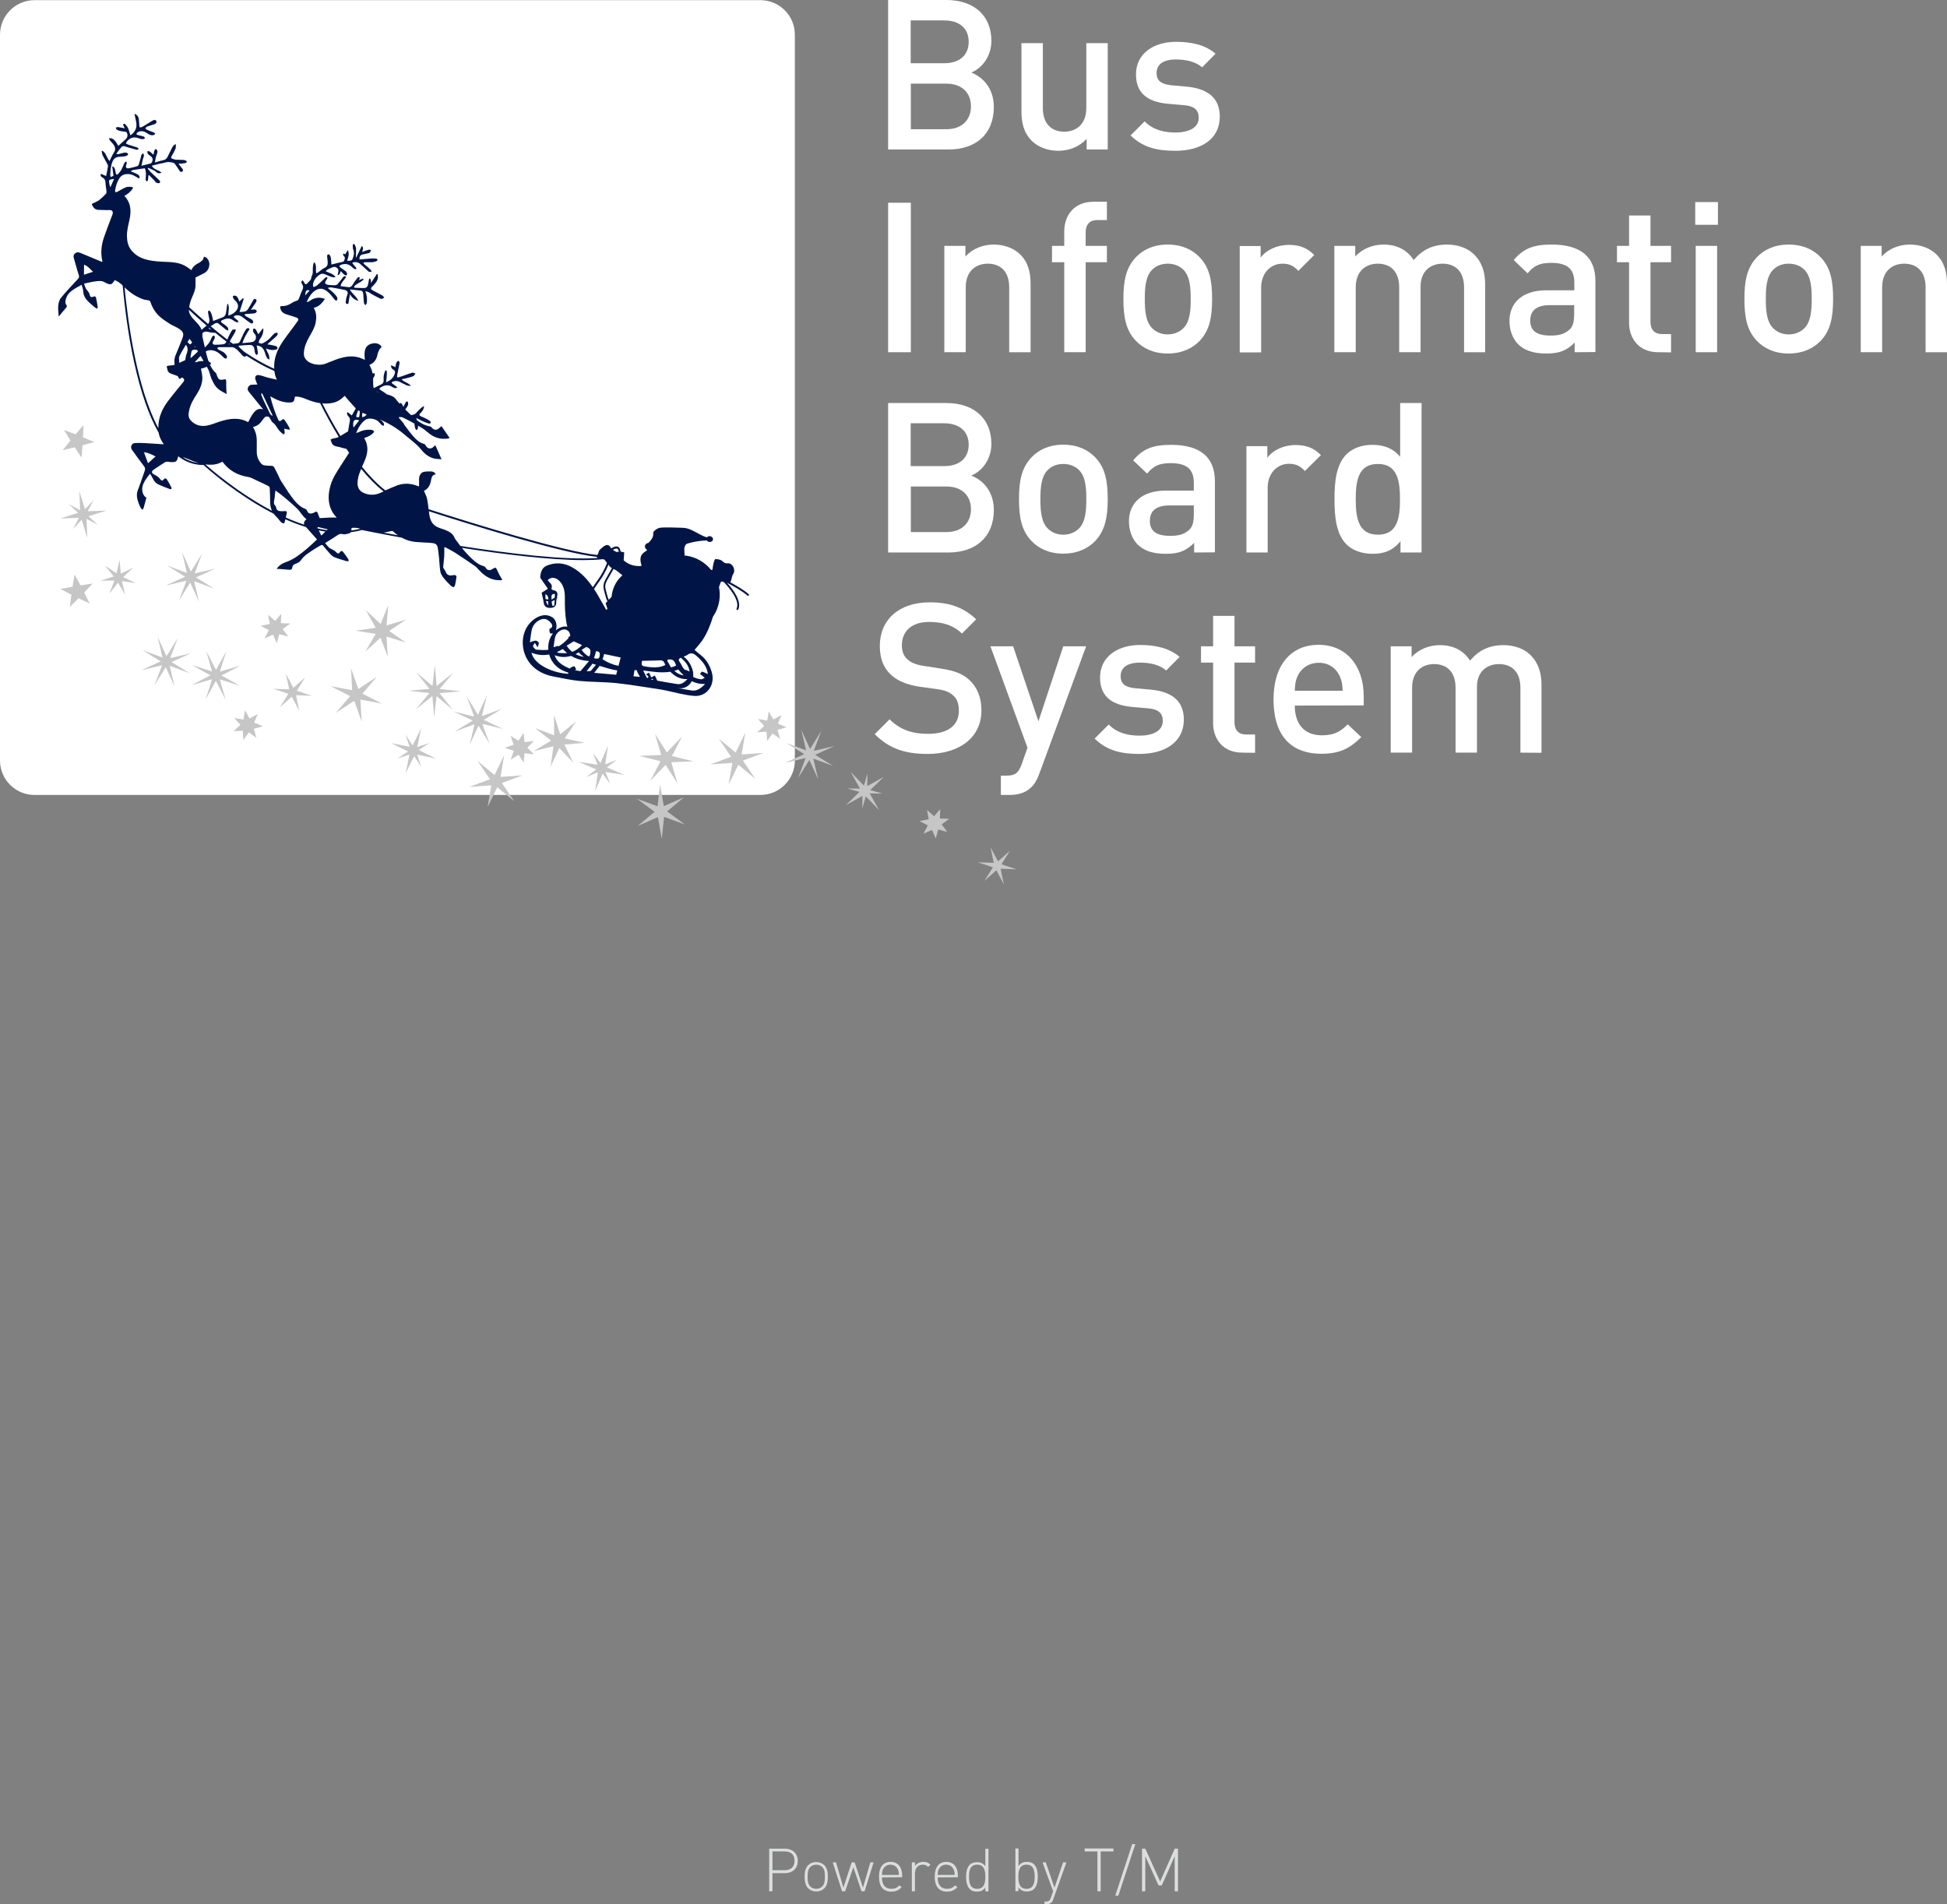 <?xml version="1.0" encoding="UTF-8"?>
<svg id="_レイヤー_1" data-name=" レイヤー 1" xmlns="http://www.w3.org/2000/svg" viewBox="0 0 1191.7 1165.7">
  <rect x="0" y="0" width="1191.7" height="1165.7" fill="#808080" stroke="none"/>
  <defs>
    <style>
      .cls-1 {
        fill: #c6c6c6;
      }

      .cls-2 {
        fill: #fff;
      }

      .cls-3 {
        fill: #dcdddd;
      }

      .cls-4 {
        fill: #001545;
      }
    </style>
  </defs>
  <g>
    <path class="cls-2" d="M21.1.1h444.3c11.6,0,21.1,9.4,21.1,21.1v444.3c0,11.6-9.4,21.1-21.1,21.1H21.1c-11.6,0-21.1-9.4-21.1-21.1V21.1C.1,9.5,9.5.1,21.1.1Z"/>
    <g>
      <path class="cls-2" d="M580.6,91.5h-37V0h35.6c17,0,27.6,9.6,27.6,25,0,9.9-6.2,17-12.3,19.4,7.1,2.8,13.8,9.6,13.8,21.2-.1,17-11.5,25.9-27.7,25.9h0ZM578,12.5h-20.6v26.2h20.6c8.9,0,14.9-4.6,14.9-13.1s-6-13.1-14.9-13.1h0ZM579.3,51.2h-21.8v27.9h21.8c9.6,0,15-5.9,15-14s-5.4-13.9-15-13.9Z"/>
      <path class="cls-2" d="M665.1,91.5v-6.5c-4.5,4.9-10.8,7.3-17.3,7.3s-12.2-2.2-16.1-5.9c-5-4.9-6.5-11-6.5-18.4V26.4h13.1v39.7c0,10.2,5.8,14.5,13.1,14.5s13.5-4.5,13.5-14.5V26.4h13.1v65.1h-12.9Z"/>
      <path class="cls-2" d="M719.4,92.3c-10.7,0-19.7-1.8-27.4-9.4l8.6-8.6c5.3,5.4,12.3,6.8,18.8,6.8,8.1,0,14.3-2.8,14.3-9,0-4.5-2.4-7.1-8.7-7.7l-10.4-.9c-12.3-1.2-19.3-6.5-19.3-18,0-12.8,10.9-19.9,24.5-19.9,9.9,0,18.1,2,24.2,7.3l-8.2,8.3c-4.1-3.5-9.9-4.8-16.1-4.8-8,0-11.8,3.3-11.8,8.3,0,4.5,2.6,6.8,9,7.5l9.1.8c13.5,1.2,20.6,7.1,20.6,18.5-.1,13.8-11.6,20.8-27.2,20.8h0Z"/>
      <path class="cls-2" d="M543.6,215.6v-91.5h13.9v91.5h-13.9Z"/>
      <path class="cls-2" d="M617.7,215.6v-39.7c0-10.2-5.8-14.5-13.1-14.5s-13.5,4.5-13.5,14.5v39.7h-13.1v-65.1h12.9v6.5c4.5-4.9,10.8-7.3,17.3-7.3s12.2,2.2,16.1,5.9c5,4.9,6.5,11,6.5,18.4v41.6h-13.1Z"/>
      <path class="cls-2" d="M664.5,160.5v55.1h-13.1v-55.1h-7.5v-10h7.5v-8.9c0-9.4,5.7-18.1,17.9-18.1h8.2v11.2h-5.8c-4.9,0-7.2,2.8-7.2,7.6v8.2h13v10h-13Z"/>
      <path class="cls-2" d="M734.2,208.7c-4.2,4.4-10.7,7.7-19.5,7.7s-15.2-3.3-19.4-7.7c-6.2-6.4-7.7-14.7-7.7-25.7s1.5-19.1,7.7-25.6c4.2-4.4,10.5-7.7,19.4-7.7s15.3,3.3,19.5,7.7c6.2,6.4,7.7,14.6,7.7,25.6s-1.5,19.3-7.7,25.7ZM724.3,165.1c-2.4-2.4-5.8-3.7-9.6-3.7s-7.1,1.3-9.5,3.7c-4,4-4.5,10.8-4.5,17.9s.5,13.9,4.5,17.9c2.4,2.4,5.7,3.8,9.5,3.8s7.2-1.4,9.6-3.8c4-4,4.5-10.8,4.5-17.9s-.5-13.9-4.5-17.9Z"/>
      <path class="cls-2" d="M794.7,165.8c-2.9-3-5.3-4.4-9.8-4.4-7.1,0-13,5.7-13,14.7v39.6h-13.1v-65.1h12.8v7.1c3.3-4.6,10-7.8,17.3-7.8,6.3,0,11.1,1.7,15.5,6.2l-9.7,9.7h0Z"/>
      <path class="cls-2" d="M896.1,215.6v-39.7c0-10.2-5.8-14.5-13.1-14.5s-13.5,4.5-13.5,13.9v40.3h-13.1v-39.7c0-10.2-5.8-14.5-13.1-14.5s-13.5,4.5-13.5,14.5v39.7h-13.1v-65.1h12.8v6.5c4.4-4.8,10.8-7.3,17.3-7.3,8.1,0,14.4,3.2,18.5,9.5,5.3-6.4,11.8-9.5,20.4-9.5,6.7,0,12.6,2.2,16.4,5.9,5,4.9,6.9,11,6.9,18.4v41.6h-12.9Z"/>
      <path class="cls-2" d="M963.8,215.6v-5.9c-4.8,4.8-9.2,6.7-17.3,6.7s-13.5-1.9-17.5-5.9c-3.3-3.5-5.1-8.5-5.1-14,0-10.9,7.6-18.8,22.6-18.8h17.1v-4.6c0-8.3-4-12.2-14.3-12.2-6.9,0-10.5,1.8-14.3,6.4l-8.5-8.1c6-7.2,12.3-9.5,23.2-9.5,18,0,26.8,7.7,26.8,22.3v43.5l-12.7.1h0ZM963.5,186.8h-15c-8,0-11.9,3.3-11.9,9.4s3.7,9.2,12.3,9.2c4.6,0,8.3-.5,11.8-3.7,2.1-1.9,2.8-5,2.8-9.6v-5.3h0Z"/>
      <path class="cls-2" d="M1015,215.6c-12.2,0-17.9-8.7-17.9-18.1v-37h-7.4v-10h7.4v-18.6h13.1v18.6h12.6v10h-12.6v36.4c0,4.8,2.3,7.6,7.2,7.6h5.4v11.2l-7.8-.1h0Z"/>
      <path class="cls-2" d="M1037.6,137.6v-13.9h13.9v13.9h-13.9ZM1037.9,215.6v-65.1h13.1v65.1h-13.1Z"/>
      <path class="cls-2" d="M1114.3,208.7c-4.2,4.4-10.7,7.7-19.5,7.7s-15.2-3.3-19.4-7.7c-6.2-6.4-7.7-14.7-7.7-25.7s1.5-19.1,7.7-25.6c4.2-4.4,10.5-7.7,19.4-7.7s15.3,3.3,19.5,7.7c6.2,6.4,7.7,14.6,7.7,25.6s-1.5,19.3-7.7,25.7ZM1104.4,165.1c-2.4-2.4-5.8-3.7-9.6-3.7s-7.1,1.3-9.5,3.7c-4,4-4.5,10.8-4.5,17.9s.5,13.9,4.5,17.9c2.4,2.4,5.7,3.8,9.5,3.8s7.2-1.4,9.6-3.8c4-4,4.5-10.8,4.5-17.9s-.5-13.9-4.5-17.9Z"/>
      <path class="cls-2" d="M1178.6,215.6v-39.7c0-10.2-5.8-14.5-13.1-14.5s-13.5,4.5-13.5,14.5v39.7h-13.1v-65.1h12.8v6.5c4.5-4.9,10.8-7.3,17.3-7.3s12.2,2.2,16.1,5.9c5,4.9,6.6,11,6.6,18.4v41.6h-13.1Z"/>
      <path class="cls-2" d="M580.6,338.2h-37v-91.5h35.6c17,0,27.6,9.6,27.6,25,0,9.9-6.2,17-12.3,19.4,7.1,2.8,13.8,9.6,13.8,21.2-.1,16.9-11.5,25.8-27.7,25.9h0ZM578,259.1h-20.6v26.2h20.6c8.9,0,14.9-4.6,14.9-13.1s-6-13-14.9-13.1h0ZM579.3,297.8h-21.8v27.9h21.8c9.6,0,15-5.9,15-14s-5.4-13.9-15-13.9Z"/>
      <path class="cls-2" d="M670.3,331.2c-4.2,4.4-10.7,7.7-19.5,7.7s-15.2-3.3-19.4-7.7c-6.2-6.4-7.7-14.7-7.7-25.7s1.5-19.1,7.7-25.6c4.2-4.4,10.5-7.7,19.4-7.7s15.3,3.3,19.5,7.7c6.2,6.4,7.7,14.6,7.7,25.6s-1.6,19.3-7.7,25.7ZM660.4,287.7c-2.4-2.4-5.8-3.7-9.6-3.7s-7.1,1.3-9.5,3.7c-4,4-4.5,10.8-4.5,17.9s.5,13.9,4.5,17.9c2.4,2.4,5.7,3.8,9.5,3.8s7.2-1.4,9.6-3.8c4-4,4.5-10.8,4.5-17.9s-.5-14-4.5-17.9Z"/>
      <path class="cls-2" d="M730.9,338.2v-5.9c-4.8,4.8-9.2,6.7-17.3,6.7s-13.5-1.9-17.5-5.9c-3.3-3.5-5.1-8.5-5.1-14,0-10.9,7.6-18.8,22.6-18.8h17.1v-4.6c0-8.3-4-12.2-14.3-12.2-6.9,0-10.5,1.8-14.3,6.4l-8.5-8.1c6-7.2,12.3-9.5,23.2-9.5,18,0,26.8,7.7,26.8,22.3v43.5l-12.7.1h0ZM730.7,309.4h-15c-8,0-11.9,3.3-11.9,9.4s3.7,9.2,12.3,9.2c4.6,0,8.3-.5,11.8-3.7,2.1-1.9,2.8-5,2.8-9.6v-5.3h0Z"/>
      <path class="cls-2" d="M798.7,288.3c-2.9-3-5.3-4.4-9.8-4.4-7.1,0-13,5.7-13,14.7v39.6h-13v-65.1h12.8v7.1c3.3-4.6,10-7.8,17.3-7.8,6.3,0,11.1,1.7,15.5,6.2l-9.8,9.7h0Z"/>
      <path class="cls-2" d="M857.2,338.2v-6.9c-4.9,5.9-10.2,7.7-17.2,7.7-6.6,0-12.3-2.2-15.9-5.8-6.3-6.4-7.3-16.8-7.3-27.6s1-21.1,7.3-27.5c3.6-3.6,9.2-5.8,15.8-5.8s12.3,1.7,17.1,7.3v-32.9h13.1v91.5h-12.9ZM843.4,284c-11.9,0-13.6,10-13.6,21.6s1.7,21.7,13.6,21.7,13.5-10.2,13.5-21.7-1.7-21.6-13.5-21.6Z"/>
      <path class="cls-2" d="M567.8,461.5c-13.8,0-23.5-3.2-32.4-12.1l9.1-9.1c6.7,6.7,14.3,8.9,23.5,8.9,12.1,0,18.9-5.1,18.9-14.1,0-4.1-1-7.3-3.6-9.5-2.3-2.1-5.4-3.2-10-3.8l-10.8-1.5c-7.5-1.2-13.2-3.5-17.2-7.3-4.5-4.1-6.8-10-6.8-17.6,0-15.9,11.6-26.7,30.6-26.7,12.2,0,20.6,3.1,28.4,10.4l-8.7,8.7c-5.7-5.4-12.3-7.1-20.2-7.1-10.8,0-16.6,5.9-16.6,14.3,0,3.3.9,6.4,3.3,8.5,2.3,2.1,5,3.3,10,4.1l10.9,1.7c8.3,1.3,13,3.2,17,6.8,4.9,4.5,7.5,10.8,7.5,18.8,0,16.6-13.6,26.6-32.9,26.6h0Z"/>
      <path class="cls-2" d="M636.1,473.7c-1.3,3.6-2.8,6.2-4.8,8.1-3.6,3.6-8.3,4.8-13.4,4.8h-5.3v-11.8h3.3c5.5,0,7.5-1.7,9.4-6.9l3.6-10.2-22.7-62.1h13.9l15.5,45.9,15.2-45.9h14l-28.7,78.1h0Z"/>
      <path class="cls-2" d="M697.4,461.5c-10.7,0-19.7-1.8-27.4-9.4l8.6-8.6c5.3,5.4,12.3,6.8,18.8,6.8,8.1,0,14.3-2.8,14.3-9,0-4.5-2.4-7.1-8.7-7.7l-10.4-.9c-12.3-1.2-19.3-6.6-19.3-18,0-12.8,10.9-19.9,24.5-19.9,9.9,0,18.1,2.1,24.2,7.3l-8.2,8.3c-4.1-3.5-9.9-4.8-16.1-4.8-8,0-11.8,3.3-11.8,8.3,0,4.5,2.6,6.8,9,7.4l9.1.8c13.5,1.2,20.6,7.1,20.6,18.5-.1,13.8-11.7,20.9-27.2,20.9h0Z"/>
      <path class="cls-2" d="M760.4,460.7c-12.2,0-17.9-8.7-17.9-18.1v-37h-7.4v-10h7.4v-18.6h13.1v18.6h12.6v10h-12.6v36.4c0,4.8,2.3,7.6,7.2,7.6h5.4v11.2l-7.8-.1h0Z"/>
      <path class="cls-2" d="M792.5,431.9c0,11.3,5.8,18.2,16.6,18.2,7.3,0,11.2-2.1,15.8-6.7l8.3,7.8c-6.7,6.7-13,10.2-24.4,10.2-16.3,0-29.3-8.6-29.3-33.4,0-21.2,10.9-33.3,27.6-33.3s27.6,12.6,27.6,31.6v5.5l-42.2.1h0ZM820,413.9c-2.2-4.9-6.7-8.2-12.8-8.2s-10.8,3.3-13,8.2c-1.3,2.8-1.5,4.9-1.7,8.9h29.3c-.2-4-.5-6.1-1.8-8.9Z"/>
      <path class="cls-2" d="M930.6,460.7v-39.7c0-10.2-5.8-14.5-13.1-14.5s-13.5,4.5-13.5,13.9v40.3h-13.1v-39.7c0-10.2-5.8-14.5-13.1-14.5s-13.5,4.5-13.5,14.5v39.7h-13.1v-65.1h12.8v6.6c4.4-4.8,10.8-7.3,17.3-7.3,8.1,0,14.4,3.2,18.5,9.5,5.3-6.4,11.8-9.5,20.4-9.5,6.7,0,12.6,2.2,16.4,5.9,5,4.9,6.9,11.1,6.9,18.4v41.6l-12.9-.1h0Z"/>
    </g>
  </g>
  <g>
    <path class="cls-3" d="M480.4,1146.6h-7.6v11.1h-2v-26.1h9.6c4.5,0,7.9,2.8,7.9,7.5s-3.3,7.5-7.9,7.5ZM480.2,1133.3h-7.4v11.5h7.4c3.6,0,6.1-1.8,6.1-5.8s-2.4-5.7-6.1-5.7Z"/>
    <path class="cls-3" d="M504.5,1155.9c-1.3,1.3-2.9,1.9-4.9,1.9s-3.6-.7-4.9-1.9c-1.9-1.9-2.2-4.6-2.2-7.1s.3-5.2,2.2-7.1c1.3-1.3,2.9-1.9,4.9-1.9s3.6.7,4.9,1.9c1.9,1.9,2.2,4.6,2.2,7.1s-.3,5.3-2.2,7.1ZM503.3,1142.9c-1-1-2.2-1.5-3.7-1.5s-2.7.5-3.7,1.5c-1.5,1.5-1.6,3.8-1.6,5.9s.1,4.4,1.6,5.9c1,1,2.2,1.5,3.7,1.5s2.7-.5,3.7-1.5c1.5-1.5,1.6-3.8,1.6-5.9s-.1-4.4-1.6-5.9Z"/>
    <path class="cls-3" d="M529.2,1157.7h-1.9l-5-14.8-5,14.8h-1.9l-5.7-17.7h2l4.5,15.5,5.1-15.5h1.8l5.1,15.5,4.5-15.5h2l-5.5,17.7h0Z"/>
    <path class="cls-3" d="M539.8,1149.2c0,4.5,2,7,5.8,7,2.1,0,3.4-.6,4.9-2.1l1.4,1.1c-1.8,1.8-3.5,2.7-6.4,2.7-4.9,0-7.5-3.2-7.5-9.1s2.6-9.1,7.1-9.1,7.1,3.2,7.1,8.6v.8l-12.4.1h0ZM549.6,1144.4c-.8-1.9-2.5-3-4.6-3s-3.7,1.1-4.6,3c-.5,1.1-.5,1.7-.6,3.3h10.4c-.1-1.7-.2-2.3-.6-3.3h0Z"/>
    <path class="cls-3" d="M564.7,1141.4c-3,0-4.7,2.5-4.7,5.4v10.9h-1.9v-17.7h1.9v2.3c1-1.7,3.1-2.6,5.2-2.6,1.7,0,3,.4,4.3,1.7l-1.4,1.4c-1.1-1.1-1.9-1.4-3.4-1.4h0Z"/>
    <path class="cls-3" d="M573.9,1149.2c0,4.5,2,7,5.8,7,2.1,0,3.4-.6,4.9-2.1l1.4,1.1c-1.8,1.8-3.5,2.7-6.4,2.7-4.9,0-7.5-3.2-7.5-9.1s2.6-9.1,7.1-9.1,7.1,3.2,7.1,8.6v.8l-12.4.1h0ZM583.7,1144.4c-.8-1.9-2.5-3-4.6-3s-3.7,1.1-4.6,3c-.5,1.1-.5,1.7-.6,3.3h10.4c0-1.7-.1-2.3-.6-3.3h0Z"/>
    <path class="cls-3" d="M603.1,1157.7v-2.3c-1.6,2.1-3.2,2.5-5.2,2.5s-3.4-.6-4.3-1.5c-1.8-1.8-2.3-4.7-2.3-7.5s.5-5.7,2.3-7.5c.9-.9,2.5-1.5,4.3-1.5,2,0,3.7.4,5.2,2.5v-10.7h1.9v26.1l-1.9-.1h0ZM598.1,1141.4c-4.3,0-5,3.7-5,7.4s.7,7.4,5,7.4,5-3.7,5-7.4-.7-7.4-5-7.4Z"/>
    <path class="cls-3" d="M632.9,1156.3c-.9.9-2.5,1.5-4.3,1.5-2,0-3.7-.4-5.2-2.5v2.3h-1.9v-26.1h1.9v10.7c1.6-2.1,3.2-2.5,5.2-2.5s3.4.6,4.3,1.5c1.8,1.8,2.3,4.7,2.3,7.5s-.5,5.8-2.3,7.6h0ZM628.3,1141.4c-4.3,0-5,3.7-5,7.4s.7,7.4,5,7.4,5-3.7,5-7.4-.7-7.4-5-7.4Z"/>
    <path class="cls-3" d="M644.7,1162.5c-.3.9-.7,1.7-1.2,2.1-.9.8-2.2,1.1-3.3,1.1h-.9v-1.7h.7c2,0,2.6-.7,3.2-2.4l1.4-3.9-6.5-17.7h2l5.3,15.5,5.3-15.5h2l-8,22.5h0Z"/>
    <path class="cls-3" d="M673.7,1133.3v24.4h-2v-24.4h-7.8v-1.8h17.6v1.8h-7.8Z"/>
    <path class="cls-3" d="M684.5,1160.4h-1.9l10.4-31.6h1.9l-10.4,31.6Z"/>
    <path class="cls-3" d="M719,1157.7v-21.5l-7.9,17.9h-2l-8.1-17.9v21.5h-2v-26.1h2l9.1,20.1,8.9-20.1h2v26.1h-2Z"/>
  </g>
  <g>
    <path class="cls-4" d="M35.74,192.97c0,.14.15.27.37.64.5-.63.9-1.16,1.32-1.67,1.03-1.22,2.07-2.44,3.1-3.66.43-.51.6-.98.09-1.61-.75-.92-.71-1.91-.43-3.11,1.2-5.17,5.63-6.78,9.78-9.23.37,1.42.92,2.66.96,3.91.09,2.93,1.62,5.01,3.61,6.87,1.07,1,2.2,1.96,3.33,2.89.43.36.95.61,1.58,1,.16-.49.4-.84.35-1.14-.29-1.85-.6-3.71-1-5.54-.18-.83-.81-1.12-1.61-.73-1.13.55-1.97.29-2.22-1.01-.29-1.44-1.2-2.33-2.05-3.4-.72-.9-.94-2.19-1.49-3.56,1.93-.42,3.54-.82,5.17-1.11,1.41-.25,2.83-.49,4.25-.51.98-.01,2.1.15,2.93.62,4.23,2.42,4.76,1.47,6.45-1.18,1.84.77,3.42,1.92,4.84,3.28,1.13,12.2,3.23,29.67,7.02,46.98,4.04,18.43,9.06,32.84,15.02,43.19.35,2.18,1.22,4.23,2.52,6.08.2.29.38.6.61.98-4.15-.26-8.18-.54-12.22-.75-1.83-.09-3.66-.09-5.49,0-1.94.1-2.96,2.44-1.79,4.08,2.44,3.4,4.87,6.81,7.42,10.13.73.95.78,1.75.41,2.78-1.4,3.92-2.64,7.91-4.18,11.77-1.15,2.9-.47,5.54.52,8.21.37.99.82,1.97,1.33,2.89.22.39.71.63,1.07.93.22-.39.51-.77.63-1.19.58-2.03,1.12-4.07,1.68-6.15-.35-.26-.78-.48-1.05-.82-.43-.55-.88-1.15-1.1-1.8-1.37-4.04.7-7.13,2.89-10.17.43-.6.92-1.15,1.51-1.89.64,1.12,1.27,2.08,1.76,3.1.77,1.62,1.92,2.88,3.55,3.59,2.21.97,4.45,1.87,6.71,2.7.91.33,1.39-.2.96-1.07-.79-1.61-1.67-3.2-2.64-4.71-.5-.78-1.31-1.05-2.01-.08-.7.96-1.5.71-2.02-.04-1.04-1.48-2.47-2.3-4.02-3.11-1.51-.79-1.52-1.88-.15-2.82,2.34-1.6,4.69-3.15,7.08-4.66.4-.26,1.02-.25,1.54-.23.73.02,1.46.24,2.2.24,3.01.04,3.56-.36,4.23-3.57,4.65,3.53,9.7,5.31,15.14,5.31.12,0,.24,0,.36,0,1.58,1.45,15.06,13.55,32.86,24.23,3.13,1.88,6.51,3.77,10.07,5.59.44.62.96,1.21,1.55,1.76.98.92,1.76,2.06,2.65,3.08.27.3.59.58.93.79.84.51,1.46.42,1.7-.68.11-.51.23-1.02.34-1.53,4.07,1.8,8.3,3.43,12.61,4.75,2.25,2.52,4.49,5.04,6.77,7.59-3.93,3.78-7.99,7.48-12.58,10.6-2.23,1.51-4.56,2.65-7.08,3.53-1.72.6-4.13,2.19-4.99,3.92.51,0,.95-.03,1.37,0,1.97.15,3.94.33,5.91.48,1.04.08,2.04.18,2.22-1.34.16-1.3,1.04-2.04,2.3-2.42,1.26-.38,2.34-1.03,3.13-2.21,1.95-2.91,5.03-4.53,7.81-6.47,1.31-.91,2.75-1.62,4.12-2.45.63-.39,1.11-.35,1.6.25,1.27,1.55,2.52,3.12,3.88,4.59.85.91,1.78,1.92,2.88,2.37,2.4.99,4.94,1.66,7.43,2.43.37.11.81.02,1.35.02-.08-.51-.03-.97-.23-1.27-1-1.49-2.03-2.98-3.15-4.38-.49-.62-1.19-.9-1.83,0-.79,1.09-1.4,1.26-2.25.3-1.12-1.28-2.62-1.75-3.99-2.55-1.15-.67-1.9-2-2.93-3.16,2.11-1.33,3.89-2.45,5.68-3.59.48-.31.96-.63,1.43-.96,1.13-.79,2.23-1.36,3.74-.92.81.24,1.8,0,2.69-.18,1.22-.24,1.84-.48,2.17-1.03,2.29-.27,4.55-.7,6.77-1.33,1.22.25,10.64,2.17,24.39,4.69,2.63,1.44,5.51,2.37,8.67,2.64,2.92.25,5.86.33,8.78.51.52.03,1.04.12,1.56.2.2.03.4.07.6.1,1.53.29,2.25,1.38,2.48,2.83.32,2.03.56,4.07.77,6.11.29,2.87.31,5.79.85,8.61.27,1.43,1.3,2.81,2.24,4.01,1.25,1.59,2.71,3.02,4.16,4.43.46.44,1.18.8,1.79.81.27,0,.69-.92.81-1.47.35-1.64.63-3.3.82-4.96.03-.28-.49-.85-.82-.9-.63-.1-1.31.01-1.95.15-1.85.39-3.4-.58-3.94-2.4-.15-.5-.6-.9-.86-1.38-.23-.41-.6-.87-.57-1.29.16-2.26.5-4.5.64-6.76.11-1.73.02-3.47.02-5.2.16-.08.32-.16.49-.24,2.13,1.18,4.33,2.24,6.38,3.56,4.09,2.64,8.12,5.39,12.12,8.17.81.56,1.43,1.38,2.1,2.12,2.58,2.79,5.49,5.1,9.26,6.01,1.27.3,2.6.34,3.91.43.36.02.75-.21,1.27-.38-.65-1.07-1.25-1.99-1.76-2.95-.58-1.08-1.1-2.19-1.6-3.31-.54-1.21-.98-1.31-2.14-.57-.63.41-1.34.83-2.07.95-1.09.18-1.95-.3-2.55-1.33-.27-.47-.84-.95-1.36-1.1-2.67-.72-4.79-2.34-6.76-4.15-2.37-2.17-4.52-4.53-6.53-7.02,25.63,3.97,54.07,7.49,74.25,7.5,4.41,0,8.42-.17,11.92-.54.59.11,1.01.17,1.01.17l1.66,2.03c-.58,1.65-1.46,3.65-2.84,6.13-1.33,2.4-2.71,4.32-3.93,6.01-.7.98-1.36,1.9-1.93,2.79-3.26-4.78-7.13-9.04-12.36-12.04-5.01-2.88-10.31-3.36-15.66-1.23-2.96,1.18-3.99,3.94-4.16,7.44l4.71,6.79c-1.32.83-2.65,1.67-3.86,2.43.46,2.11,1.01,3.98,1.25,5.89.32,2.54,1.75,3.44,4.12,3.39,2.34-.04,3.65-1.02,3.6-3.53-.01-.73.11-1.48.27-2.21l.44-.25-.28-.49c.53-2.13.6-3.92-2.23-4.35-.47-.07-1.28-.8-1.24-.87,1.35-2.6-1.22-3.69-2.18-5.3,2.47-2.5,5.83-1.54,8.15,1.68,2.86,3.97,2.26,8.45,2.35,12.79.11,4.77.32,9.5,1.52,14.06-1.88-.42-3.78.07-5.52,1.11-.57.33-1.08.71-1.57,1.12,1.09-2.65.24-6.61-2.09-8.03-3.32-2.02-6.78-1.47-9.89.37-10.39,6.15-10.77,21.37-2.18,29.63,3.65,3.5,8.09,5.41,13,6.31,5.22.96,10.42,2.17,15.69,2.67,7.56.71,15.2.55,22.74,1.35,8.95.96,17.84,2.53,26.76,3.84.8.12,1.6.29,2.4.44,6.09,1.23,12.14,3.06,18.29,3.53,7.73.6,13.05-6.76,10.77-14.49-1.26-4.28-3.42-8.01-7.06-10.76-1.24-.94-2.39-1.99-3.47-2.9,1.76-2.18,3.62-4.12,5.05-6.33,2.82-4.34,4.68-9.08,6.18-13.95,1.98-2.93,3.37-6.31,3.92-10.04.41-2.79.3-5.52-.21-8.14.09-.25.17-.49.26-.74l.68-1.91c.13-.26.27-.51.4-.77.43.06.87.08,1.28.19.1.03.16.05.26.07,3.13,3.26,10.23,11.44,7.88,16.39-.13.28-.01.62.27.75.05.02.11.04.16.05.24.03.48-.09.59-.32,2.38-5-3.26-12.37-6.85-16.34.06.01.13.03.19.05,3.98,2.11,9.55,5.26,12.28,7.78.09.08.19.13.3.14.18.03.36-.03.5-.18.21-.23.2-.59-.03-.8-2.57-2.37-7.43-5.22-11.31-7.32.46-.52.71-1.53,1.11-3.34.15-.67.49-1.32.84-1.93,1.51-2.59-.6-6.61-3.58-6.33-1.64.15-2.2-.52-3.25-1.41-1.02-.87-2.75-1.18-4.17-1.16-.44,0-1,1.83-1.25,2.88-.35,1.44-.47,2.94-.58,3.71-.3,0-.58-.02-.87-.02-3.65-4.53-8.92-7.76-15.12-8.67-.38-.05-.75-.07-1.13-.11.21-1.13-.2-2.8-.08-4.41.07-.99.78-2.5,1.54-2.76,2.46-.83,5.06-1.31,7.65-1.68,1.52-.22,3.07-.28,4.61-.34.31.45.82.8,1.45.89,1.12.16,2.14-.49,2.28-1.46.14-.97-.65-1.89-1.77-2.05-.78-.11-1.49.18-1.91.69-1.51-.38-2.99-1.09-4.39-1.83-3.39-1.77-6.62-3.98-10.63-4.01-3.7-.03-10.16-.49-13.8,0-1.54.21-4.16,2.14-4.06,3.04.32,2.93-1.38,4.42-2.9,6.2-1.09.1-2.01.84-2.16,1.91-.15,1.03.45,1.96,1.38,2.4-.38.46-.93.84-1.49,1.19-3.26,1.99-3.01,5.08-1.94,8.5-.96.07-.06.17-.93.19-3.81.09-7.28-.94-10.07-3.57l.36-4.79-2.18-.52c-.1-.3-.22-.68-.35-1.18-.3-1.19-.98-1.64-1.5-1.82-1.32-.46-3.01.46-3.96,1.08,0,0-1.17-2.77-3.22-1.96-2.05.8-4.11,3.2-4.11,3.2l-.74,2.15c-.17.2-.33.42-.47.63-20.5-2.03-77.38-19.74-103.23-28.04-.25-2.1-.48-4.19-.89-6.26-.33-1.69-1.27-3.26-1.97-4.98,2.65-1.19,3.88-3.54,4.4-6.53.27-1.54.6-3.35,2.86-3.55-.58-1.28-1.65-1.71-2.71-1.77-1.55-.09-3.15-.04-4.67.27-1.68.34-2.81,2.26-2.84,4.31-.02,1.54,0,3.08,0,4.59-1.38-.43-2.7-.97-4.07-1.26-3.21-.67-6.43-.49-9.48.69-2.39.92-4.75,1.94-7.09,2.99-5-3.9-9.81-8.91-14.31-14.47.64-1.41,1.31-2.8,1.88-4.23,1.43-3.54,2.03-7.19.65-10.92-.31-.84-.77-1.62-1.16-2.44,2.33-.76,4.57-1.71,6.15-3.83-.49-.92-1.32-1.18-2.25-1.24-2.6-.17-5.06.34-7.38,1.53-.35.18-.76.25-1.45.46,1.33-3.31,2.93-6.01,5.53-7.96,2.22-1.67,6.33-.63,7.95.8.76.67,1.37,1.53,2.1,2.24.29.28.74.41,1.12.6.13-.44.48-.97.35-1.29-.28-.65-.76-1.25-1.27-1.74-.44-.42-1.01-.72-1.51-1.08,5.39,2.37,10.49,5.3,15.07,9.19,2.59,2.19,5.28,4.25,7.79,6.53,1.57,1.42,2.83,3.19,4.32,4.7,1.63,1.65,3.62,2.87,5.83,3.52,1.5.43,3.13.38,4.98.57-1.27-2.88-2.43-5.49-3.58-8.09-.14-.14-.29-.28-.43-.43-.43.44-.82.95-1.31,1.29-1.64,1.15-3.34.65-4.29-1.12-.24-.44-.68-.95-1.11-1.06-2.82-.72-4.84-2.65-6.61-4.7-1.98-2.27-3.77-4.7-5.58-7.12,0-.16-.02-.31-.09-.42-.45-.64-.98-1.21-1.48-1.81-.55-.65-1.11-1.3-1.67-1.94.04-.14.07-.27.11-.41.6,0,1.2,0,1.8,0,1.61.78,3.23,1.55,4.81,2.4.95.51,1.89,1.03,2.83,1.56.1.91.22,1.81.42,2.7.11.5.56.92.87,1.39.77-.64,1.07-1.33.9-2.83,1.01.59,2.01,1.19,3,1.81,1.61,1.02,2.97,2.41,4.53,3.52,3.2,2.28,6.79,3.14,10.7,2.61.35-.05.68-.22,1.14-.37-1.68-2.44-3.28-4.78-4.97-7.23-.59.48-1.13.86-1.6,1.31-1.32,1.26-3.05,1.12-4.22-.3-.3-.36-.72-.78-1.15-.85-3.14-.54-5.75-2.01-8.13-3.84-.11-.42-.23-.87-.37-1.36,1.52.78,2.82,1.5,4.17,2.11,1.14.52,2.33.96,3.53,1.32.35.1.81-.21,1.23-.33-.16-.43-.19-1.05-.5-1.26-1.04-.7-2.17-1.29-3.3-1.86-.69-.35-1.45-.56-2.14-.9-1.25-.62-1.34-1.17-.35-2.12,1.11-1.07,2.01-2.23,2.16-4.29-.82.55-1.41.86-1.88,1.29-.95.87-1.9,1.75-2.73,2.74-.81.97-1.84,1.41-3,1.48-.16,0-.32.01-.47.02-1.18-1.1-2.32-2.24-3.44-3.4.15-.2.29-.4.43-.6.73-1.06,1.59-2.04,1.29-3.45-.07-.36-.32-.68-.49-1.02-.32.23-.76.38-.94.69-.51.87-.92,1.81-1.4,2.77-.37-.69-.64-1.35-1.04-1.91-.18-.26-.61-.34-.94-.5-.07.17-.19.34-.28.51-.31-.32-.61-.64-.92-.96-.73-.77-1.28-1.72-2.03-2.47-1.41-1.39-3.27-1.83-5.08-2.35-.09-.12-.18-.23-.29-.32-1.01-.82-2.17-1.44-3.27-2.15-1.14-.73-1.12-1.07.07-1.81,2.21-1.37,4.42-1.75,6.81-.29.86.53,1.87,1.31,3.22.37-.4-.35-.7-.65-1.04-.9-.63-.46-1.29-.87-1.9-1.35-.69-.54-.63-1.01.24-1.32,1.32-.46,2.66-.53,3.94.07,1.41.66,2.75,1.46,4.18,2.08.87.38,1.84.52,2.85.57-1.27-2.09-3.98-2.07-5.61-4.12,1.02-.22,1.89-.38,2.75-.61,1.49-.4,3.01-.74,4.43-1.33.55-.23.83-1.09,1.23-1.65-.69-.16-1.46-.61-2.04-.44-2.23.66-4.38,1.54-6.58,2.29-3.05,1.05-2.82.75-2.33-1.85.36-1.89.74-3.77,1.14-5.64.23-1.09.18-1.35-.63-2.12-1.67.85-1.46,2.56-1.82,3.93-.77-.35-1.59-.73-2.58-1.18-.21,1.43.47,2.19,1.22,2.63,1.18.69,1.34,1.48.93,2.67-.86,2.51-2.61,4.06-5.3,5.15.15-1.18.31-2.12.38-3.07.09-1.15.15-2.31.14-3.46,0-.3-.33-.59-.51-.88-.22.2-.56.36-.65.6-.31.92-.63,1.85-.77,2.81-.13.9-.04,1.83-.02,2.74.01,1.22-.43,2.06-1.63,2.6-1.5.68-2.95,1.46-4.4,2.23-.33-.82-.45-1.84-.41-3.16.03-.96.03-1.92-.02-2.88.07-.11.13-.22.2-.33.27-.45.6-.9.74-1.39.12-.42,0-.91-.01-1.36-.41.05-.89-.01-1.27.07-.25-1.29-.64-2.56-1.24-3.79-.22-.44-.46-.88-.72-1.37,2.86-1.15,4.42-3.3,4.97-6.32.19-1.03.63-2.04,1.11-2.99.3-.6.88-1.06,1.41-1.68-.68-1.63-2.88-2.6-5.2-2.23-4.06.64-5.35,3.21-5.24,7.31.02.92.12,1.84.19,2.79-1.3-.52-2.54-1.17-3.85-1.52-4.82-1.3-9.44-.22-13.97,1.41-2.12.76-4.19,1.68-6.29,2.48-3.61,1.38-9.45.56-12.04-2.68-.91-1.13-1.24-2.42-1.19-3.79.15-3.66,1.61-6.91,3.36-10.05,1.49-2.67,3.16-5.27,3.8-8.34.65-3.18.73-6.27-1.15-9.34,3.22-.64,5.08-2.85,6.89-5.45-2.53-1.04-4.92-.93-7.25,0-.93.36-1.71,1.08-2.59,1.58-.37.21-.84.25-1.35.2,1.55-3.07,3.13-6.05,6.36-7.54,2.6-1.2,4.88-.05,6.8,1.62,1.41,1.23,2.56,2.77,3.74,4.24.45.56.97,1.19,1.56.76.35-.26.48-1.36.22-1.81-.58-1.02-1.38-1.94-2.23-2.76-1.03-1-2.2-1.87-3.3-2.8.06-.15.12-.3.17-.44.7-.03,1.43-.17,2.11-.06,2.57.43,5.13.95,7.69,1.44.28.05.58.13.82.27,1.44.85,1.48,1.57.76,3.39-.47,1.19-.65,2.53-.78,3.82-.09.88.47,1.36,1.6,1.06.31-1.81.64-3.69,1.02-5.83,1.24,2.2,2.98,3.41,5.14,4.12-1.06-2.76-3.76-4.29-5.26-7.07,2.43.25,4.58.39,6.71.71,1.23.18,1.47,1.28,1.55,2.35.14,1.74.2,3.49.41,5.22.06.49.55.93.84,1.39.3-.45.79-.87.87-1.35.4-2.42.07-4.79-.83-7.18,1.76.06,2.93,1.18,4.27,1.96,1.62.93,3.31,1.73,4.98,2.57.21.11.52.19.72.12.54-.19,1.06-.47,1.58-.72-.35-.45-.62-1.07-1.08-1.33-2.02-1.14-4.13-2.11-6.14-3.26-1.22-.7-1.16-1.3-.12-2.28,1.63-1.53,3.16-3.15,3.45-5.5.08-.65-.08-1.32-.13-1.98-.17-.05-.34-.11-.5-.16-1.22,1.84-2.45,3.69-3.67,5.53-.09-1.08.45-2.2-.97-2.87-.08.26-.16.46-.2.67-.26,1.32-.37,2.69-.83,3.93-.21.58-1.08,1.25-1.68,1.28-2.15.09-4.3-.09-6.45-.16-.07-.13-.14-.26-.21-.38.26-.4.44-.93.8-1.18,1.08-.75,2.26-1.37,3.37-2.09.6-.39,1.14-.88,1.72-1.33-.11-.19-.22-.38-.32-.58-.91.32-1.82.64-2.76.97.2-.26.49-.51.6-.82.1-.3.14-.79-.03-.96-.17-.16-.79-.17-.94,0-.75.85-1.43,1.77-2.11,2.68-.17.23-.29.49-.43.73-1.66,2.76-2.03,2.92-5.11,2.38-.96-.17-1.93-.24-2.97-.36.31-2.5,2.42-3.79,3.38-5.78-.75-.49-1.32-.41-1.8.19-1.13,1.44-2.21,2.92-3.41,4.3-.34.39-.99.69-1.5.7-1.47.03-2.95-.04-4.4-.24-.63-.09-1.38-.46-1.74-.96-.21-.28.21-1.08.45-1.6.18-.4.57-.7.76-1.09.14-.28.11-.64.16-.96-.34,0-.79-.15-1.01.02-.64.5-1.18,1.13-1.78,1.69-1.19,1.11-2.35,2.27-3.61,3.3-.54.44-1.31.6-2.21.98-.09-.72-.27-1.24-.19-1.72.44-2.69,2.03-4.62,4.27-6.01,1.59-.99,3.08-.09,4.55.54,1.54.66,3.05,1.45,4.98,1.16-1.41-2.27-3.89-2.56-6.02-3.66,1.09-1.43,2.73-1.72,4.13-2.39.8-.39,1.56-.41,2.44.11,1.08.64,1.33,1.48,1.16,2.57-.11.65-.28,1.28-.47,2.12,1.51-.29,1.47-1.51,1.92-2.48.48.5.93.96,1.38,1.42.14.15.24.34.41.46.63.44,1.43,1.11,2.03.38.26-.32-.11-1.56-.57-1.99-1.01-.93-2.27-1.59-3.39-2.42-.33-.24-.52-.67-.77-1.01.35-.24.67-.57,1.06-.71,2.74-1.01,5.1-.44,7.1,1.71.4.43.97.73,1.51.97.23.1.59-.11.89-.18-.1-.28-.12-.61-.3-.83-.66-.83-1.36-1.61-2.04-2.42-.09-.11-.09-.3-.17-.57,1.75-.58,3.34-.42,4.72.75,1.71,1.46,3.34,3.02,5.01,4.53.12.11.25.26.4.27.54.07,1.08.1,1.63.15-.2-.48-.28-1.1-.63-1.43-1.26-1.17-2.61-2.23-3.9-3.36-.24-.21-.34-.59-.51-.89.31-.1.62-.29.94-.29,1.5-.02,3,.08,4.5-.01.84-.05,1.67-.34,2.48-.62.33-.12.57-.5.86-.76-.31-.29-.6-.82-.92-.84-1.37-.08-2.76-.06-4.13.03-2.03.13-4.05.34-6.07.52-.21-1.76.37-2.69,1.94-3.08,1.11-.27,2.24-.46,3.35-.72.36-.08.8-.17,1-.42.35-.43.54-.99.8-1.49-.51-.1-1.08-.38-1.53-.26-1.3.36-2.55.88-3.98,1.39.22-1.16,1.15-2.35-.2-3.75-1.19,2.48-2.33,4.85-3.47,7.23-.05-.05-.1-.09-.15-.14.05-1.82.18-3.65.1-5.47-.04-.81-.49-1.62-.82-2.39-.09-.2-.47-.43-.67-.39-.21.04-.51.38-.51.59.02.93-.1,1.95.24,2.76.92,2.2.29,4.2-.54,6.19-.26.64-2.06.97-3.18.67.65-1.99,1.61-3.99.41-6.5-.59,1.01-1.04,1.78-1.54,2.63-.25-.1-.63-.26-1.02-.43-.13.06-.25.13-.38.19.19.48.25,1.13.6,1.4.74.55.6,1.16.42,1.84-.21.76-.37,1.47-1.38,1.67-2.24.45-4.46,1.04-6.72,1.58-.09-1.22-.12-2.55-.3-3.86-.09-.67-.34-1.36-.7-1.94-.16-.28-.8-.51-1.09-.4-.28.11-.55.69-.54,1.04.06,1.26.35,2.52.37,3.78.03,1.49-.3,2.73-1.98,3.45-1.33.57-2.41,1.69-3.62,2.55-.41.29-.86.52-1.33.81-.8-2.27.59-4.82-1.39-6.93-1.08,2.38-.72,4.54-.84,6.65-.03.54-.26,1.07-.43,1.6-.09.27-.4.5-.39.75.06,1.87-1.43,2.77-2.45,3.95-.82.94-1.38.81-1.91-.3-.25-.52-.64-.98-.99-1.5-1.04.73-.91,1.56-.42,2.25.98,1.4.81,2.67.05,4.12-.73,1.4-1.24,2.93-1.77,4.42-.31.88-.64,1.55-1.71,1.82-1.06.26-2.09.8-3.02,1.4-1.73,1.12-3.5,1.86-5.63,1.75-1.28-.07-1.45.51-1.1,1.7.69,2.34,2.52,3.08,4.58,3.67,1.78.51,3.54,1.09,5.29,1.7.99.35,1.36,1.16.78,2.01-1.38,2.02-2.89,3.96-4.34,5.93-2.94,3.98-6.09,7.85-8.08,12.42-1.54,3.55-2.28,7.21-2.02,10.96-5.95-2.58-12.19-6.21-18.38-10.37-.87-.84-1.79-1.63-2.67-2.46-.29-.27-.52-.59-.78-.88.03-.13.05-.26.08-.39,1.19-.11,2.38-.24,3.57-.32,1.05-.08,2.1-.14,3.16-.15,1.66-.02,2.68.98,2.87,2.68.11.89.26,1.78.53,2.63.11.35.59.59.9.88.27-.38.79-.78.75-1.13-.18-1.6-.52-3.18-.79-4.7,2.83.19,4.33,1.63,5.35,5.3.24.85.61,1.69,1.07,2.44.22.36.78.51,1.36.85.25-2.74-1.32-4.55-2.14-6.72,1.19.3,2.3.72,3.45.84.98.11,2.01-.05,2.98-.26.31-.07.76-.74.69-1.02-.11-.43-.56-.98-.97-1.09-1.4-.4-2.86-.65-4.3-.94-.34-.07-.7-.07-1.03-.1,1.82-1.61,3.58-3.18,5.34-4.74.09-.08.17-.18.26-.27.62-.61,1.17-1.39.51-2.11-.2-.22-1.45.18-1.94.62-1.19,1.06-2.12,2.42-3.33,3.45-1.17,1-2.51,1.86-3.9,2.51-.55.25-1.44-.23-2.17-.38.17-.67.15-1.49.54-1.98,1.55-1.97,2.4-4.13,2.32-6.62-.12-.08-.23-.15-.35-.23-.91,1.2-1.83,2.39-2.72,3.56-.47-.89-.92-1.76-1.39-2.62-.38-.7-1.06-1.14-1.68-.66-.3.24-.24,1.21-.06,1.75.2.59.74,1.07,1.12,1.61,1.17,1.59.41,4.16-1.53,4.59-1.97.43-4.02.51-6.22.76.86-2.98,2.38-5.31,3.8-7.7.27-.46.94-.98.12-1.39-.36-.18-1.21-.01-1.44.29-.73.96-1.33,2.03-1.86,3.12-.81,1.64-1.46,3.36-2.32,4.98-.22.42-.93.75-1.46.82-.85.13-1.72.21-2.64.29-.64-.47-1.29-.95-1.92-1.43.11-.28.22-.54.36-.79.92-1.64,1.96-3.22,2.87-4.86.28-.51.29-1.16.43-1.74-.72.09-1.78-.08-2.1.33-.89,1.14-1.53,2.49-2.17,3.8-.34.69-.6,1.41-.88,2.13-3.51-2.68-6.93-5.45-10.2-8.2.86-.59,1.75-1.14,2.64-1.7.8-.51,1.57-.39,2.28.18,1.44,1.17,2.85,2.37,4.31,3.51.38.3.9.41,1.43.63.43-1.71-.7-2.39-1.57-3.14-.68-.59-1.49-1.02-2.21-1.56-.74-.55-.84-1.15.09-1.6,2.23-1.08,4.45-1.7,6.7,0,.65.49,1.38.89,2.13,1.2.34.14.81-.02,1.22-.05-.18-.38-.28-.84-.56-1.11-.56-.53-1.28-.9-1.83-1.44-.72-.7-.55-1.17.38-1.44,2.04-.59,3.63.2,5.16,1.48,1.28,1.08,2.67,2.04,4.06,2.98.6.41,1.45.61,1.75-.27.14-.43-.19-1.32-.58-1.59-1.21-.84-2.57-1.45-3.84-2.21-.38-.23-.62-.67-.93-1.01.36-.13.72-.33,1.09-.36,1.31-.12,2.63-.16,3.95-.27.6-.05,1.26-.1,1.78-.37.37-.2.84-.87.75-1.16-.14-.42-.72-.89-1.16-.95-.74-.11-1.53.09-2.44.18.84-1.22,1.65-2.39,2.45-3.58.25-.37.5-.75.73-1.15.4-.69.45-1.44-.32-1.81-.82-.4-1.23.27-1.59.92-1,1.77-1.97,3.57-3.08,5.28-1.17,1.8-3.08,1.56-5.14,1.69.92-2.87,1.76-5.47,2.59-8.08-.17-.12-.35-.24-.52-.36-.69.65-1.38,1.31-2.17,2.05-.15-.39-.32-.85-.51-1.3-.45-1.07-.89-2.17-2.26-2.33-1.02-.12-1.42.34-1.08,1.3.15.41.45.76.69,1.14.04.07.11.12.18.17,3.88,3.24,1.99,6.64-1.29,8.6-.71.42-1.53.66-2.45,1.04-.21-2.58.91-4.97-.28-7.21-.13-.01-.25-.02-.38-.04-.2,1.39-.38,2.78-.6,4.16-.12.8-.16,1.65-.48,2.38-.27.61-.78,1.3-1.36,1.56-2.01.88-4.09,1.59-6.24,2.41-.21-1.02-.37-2.18-.68-3.29-.24-.85-.59-1.69-1.02-2.47-.19-.33-.68-.49-1.04-.73-.14.4-.43.81-.38,1.18.17,1.29.45,2.57.72,3.85.28,1.34.04,2.41-.67,3.33-4.19-3.57-8.1-7.08-11.59-10.32.12-.98.36-1.97.64-2.96.93-3.32,3.01-6.28,3.21-9.83.11-1.97,0-3.96-.01-5.35,1.72-.86,3.49-1.73,5.26-2.63,3.53-1.79,4.38-6.94,1.53-9.45-.42-.37-1.07-.47-1.61-.7-.12.43-.22.88-.36,1.3-.09.25-.2.54-.39.71-.67.59-1.31,1.29-2.09,1.67-2.14,1.03-3.93,2.36-4.83,4.57-1.37-.94-2.62-1.95-4.01-2.7-3.33-1.8-7.02-2.2-10.72-2.33-4.16-.15-8.32-.31-12.38-1.31-3.89-.96-7.31-2.84-9.78-6.01-1.83-2.35-2.47-5.22-2.56-8.21-.11-3.6.86-7.02,1.6-10.49.99-4.64.93-9.13-2.07-13.14-.32-.42-.69-.81-1.09-1.26,2.1-1.06,3.72-2.52,5.02-4.36.44-.62.23-1.03-.35-1.07-1.19-.09-2.51-.31-3.57.1-1.9.73-3.62,1.89-5.44,2.84-.32.17-.81.3-1.1.17-.2-.09-.29-.68-.24-1.01.41-2.66,1.17-5.18,2.65-7.48,1.59-2.48,4.04-2.75,6.5-2.43,1.47.19,2.85,1.13,4.22,1.84.57.29,1.17,1.07,1.6.29.21-.38-.32-1.57-.82-1.87-1.35-.8-2.86-1.32-4.66-2.11.66-.33,1.05-.66,1.5-.74,2.34-.39,4.7-.71,7.15-1.07.85,1.67.81,3.56.64,5.48-.05.61-.08,1.23,0,1.82.04.26.37.62.61.65.21.03.63-.31.68-.54.16-.87.2-1.77.28-2.65.02-.16.02-.32.3-.71,1.06,1.07,2.13,2.14,3.18,3.22.48.5.82,1.22,1.39,1.53.56.3,1.57.5,1.98.2.74-.55.24-1.3-.35-1.86-1.75-1.65-3.52-3.28-5.23-4.97-.62-.61-1.11-1.36-1.65-2.05.09-.13.18-.25.27-.38,1.25.55,2.54,1.03,3.74,1.67.74.39,1.29,1.19,2.05,1.49.69.28,1.55.13,2.41-.09-1.63-1.96-4.69-1.69-5.99-4.4,1.71-.43,3.36-.86,5.01-1.25.92-.22,1.88-.27,2.76-.58,1.79-.62,3.55-.45,5.3.01.43.12.89.46,1.16.83.93,1.29,1.8,2.63,2.66,3.97.44.68,1.02,1.1,1.75.66.74-.45.47-1.22.09-1.76-.73-1.03-1.57-1.99-2.44-3.06.29-.02.55-.03.8-.04.82-.06,1.64-.07,2.45-.21.78-.13,1.87-.14,1.85-1.19,0-.31-1.17-.81-1.84-.88-1.57-.15-3.18-.03-4.76-.15-.76-.06-1.51-.35-2.24-.61-.81-.29-.88-.78-.43-1.54.87-1.48,1.73-2.98,2.39-4.57.31-.75.15-1.7.21-2.82-1.6.54-1.99,1.68-2.5,2.64-.92,1.71-1.7,3.5-2.6,5.22-.57,1.09-1.42,1.78-2.74,2.02-1.56.28-3.07.83-4.96,1.37.22-1.3.32-2.25.55-3.17.25-.96.66-1.87.92-2.83.11-.41.13-.93-.03-1.3-.17-.41-.59-.71-.9-1.05-.3.34-.74.63-.87,1.03-.26.8-.35,1.66-.52,2.57-1.3-.8-1.94-2.46-3.75-2.18-.18,1.34.53,2.1,1.52,2.7,1.75,1.06,2.13,2.44,1.14,4.2-.13.23-.34.52-.58.58-1.76.48-3.54.9-5.75,1.46.3-1.42.49-2.52.77-3.61.2-.8.6-1.55.74-2.35.08-.5-.16-1.05-.28-1.64-1.6.55-1.39,1.79-1.67,2.76-.4,1.37-.72,2.77-1.18,4.11-.14.41-.58.89-.98,1-1.69.5-3.39.98-5.13,1.26-1.49.25-2.02-.5-1.61-1.97.08-.28.3-.53.32-.81.03-.47-.05-.95-.09-1.42-.42.27-1.02.44-1.22.82-.7,1.36-1.18,2.85-1.91,4.2-.51.95-1.26,1.78-1.97,2.61-.23.26-.82.53-1.03.42-.28-.15-.42-.67-.51-1.06-.21-.87-.26-1.79-.56-2.63-.18-.5-.71-.88-1.08-1.32-.15.06-.3.13-.46.19.25,1.86.51,3.72.76,5.56-.58.26-1.07.47-1.72.76-.11-.51-.28-.89-.26-1.27.12-2.78.33-5.56,1.38-8.18.75-1.86,2.11-2.87,4.16-2.93,1.15-.04,2.29-.2,3.43-.32.24-.02.51-.03.71-.15.57-.34,1.54-.6,1.11-1.45-.22-.43-1.16-.76-1.72-.68-1.37.18-2.71.63-4.06.95-.3.07-.62.04-.93.05-.1-.12-.2-.23-.3-.35,1.05-1.37,1.96-2.88,3.19-4.07,1.16-1.12,2.55-.09,3.8.23,1.78.45,3.53,1.04,5.32,1.46.42.1.94-.23,1.41-.37-.33-.35-.59-.87-.99-1.01-1.78-.62-3.61-1.11-5.4-1.7-.55-.18-1.05-.53-1.56-.81.3-.51.53-1.09.93-1.51,2.13-2.3,4.64-2.66,7.48-1.42.69.3,1.52.34,2.29.33.35,0,.7-.43,1.05-.66-.25-.31-.44-.81-.76-.91-1.21-.39-2.46-.62-3.68-.96-.32-.09-.85-.38-.83-.53.03-.34.27-.76.56-.97,1.73-1.23,3.81-1.03,5.72.29,1.25.87,2.6,1.68,4.25,1.24.36-.1.66-.42.99-.64-.28-.31-.5-.77-.84-.92-1.33-.57-2.71-1-4.04-1.56-.45-.19-.81-.61-1.2-.92.34-.39.61-.96,1.03-1.12,1.46-.55,2.98-.92,4.46-1.43,1.17-.4,1.63-1.25,1.21-2.02-.41-.76-1.28-.83-2.32-.19-1.93,1.18-3.85,2.37-5.78,3.53-.35.21-.75.35-1.12.52-.76.34-1.06-.02-1.12-.74-.1-1.31-.17-2.62-.31-3.92-.17-1.58-.73-2.92-2.71-3.6.22,1.04.39,1.88.57,2.72.56,2.44,1.21,4.89-.12,7.3-.69,1.26-1.56,2.36-2.94,3.15-.51-1.59-.87-3.11-1.49-4.51-.39-.9-1.14-1.65-1.81-2.4-.17-.19-.65-.1-.99-.14-.02.31-.14.65-.04.91.24.63.58,1.23.9,1.87-1.48-.29-2.82-.6-4.18-.78-.41-.05-.87.24-1.31.38.18.4.26.96.57,1.16.63.4,1.36.71,2.09.87,1.11.24,2.25.3,3.38.48.22.03.46.2.59.38.83,1.17.62,3.07-.45,4.06-1.5,1.37-3.02,2.72-4.64,4.18-.3-.49-.68-1.1-1.05-1.72-.8-1.34-1.77-2.52-3.35-2.94-.41-.11-.88,0-1.32,0,.16.42.24.9.5,1.24.57.74,1.29,1.36,1.87,2.1,1.31,1.67,2.07,3.34.63,5.45-1.05,1.55-1.74,3.34-2.64,5.14-1.86-1.84-1.99-4.89-4.37-6.24-.17.06-.33.12-.5.18.22.9.28,1.87.68,2.68.9,1.84,1.99,3.59,2.94,5.41.22.41.33.98.25,1.43-.31,1.86-.71,3.72-1.11,5.75-1.23-.54-2.15-.94-3.11-1.36-.71,1.27.19,1.86.91,2.26,1.31.74,1.76,1.75,1.82,3.21.08,1.83.47,3.65.64,5.48.04.43-.1,1.03-.39,1.32-1.32,1.33-2.66,2.67-4.13,3.83-.91.71-2.06,1.11-3.1,1.66-.49.26-1.22.44-1.37.84-.13.33.44.92.69,1.4,1.33,2.64,3.87,1.94,6.05,2.14,1.3.12,2.62.04,3.93.04,1.78,0,2.39.69,2.04,2.43-.08.4-.29.77-.43,1.16-1.61,4.3-3.31,8.57-4.8,12.91-1.63,4.74-2.24,9.61-1.09,14.59.04.19,0,.39,0,.74-.5-.22-.9-.4-1.31-.57-4.14-1.72-8.28-3.46-12.44-5.16-1.07-.44-2.09-.27-3.01.48-.89.74-.97,1.71-.7,2.7.7,2.59,1.45,5.15,2.2,7.73.28.95.61,1.89.9,2.84.28.91.14,1.6-.59,2.38-3.51,3.74-7.04,7.49-10.31,11.44-1,1.2-1.49,3.03-1.69,4.63-.24,1.94.09,3.95.19,5.93ZM186.8,180.8c.21-2.94.81-3.62,2.71-2.96-.97,1.06-1.84,2.01-2.71,2.96ZM408.33,409.07c-.24.03-.48.04-.72.06.2-.08.4-.12.6-.2.04.05.08.09.12.14ZM413.84,407.4c-1,.49-2.01.85-3.04,1.13-.1-.13-.21-.25-.31-.38-.62-.79-.9-1.85-1.53-2.64-.74-.93-.56-1.44-.06-1.81.33,0,.66-.01.99-.03,2.57-.1,3.19,1.62,3.95,3.72ZM415.15,409.83c1.07,1.27,2.16,2.5,3.32,3.6-2.28-.32-4.13-1.35-5.72-2.79.8-.23,1.6-.49,2.39-.81ZM422.06,411.06c-.94-.42-1.8-.89-2.72-1.14-.06-.01-.13.04-.21.12-.34-.4-.67-.8-1-1.22-.81-1.04-1.18-2.41-2-3.45-1.26-1.6-.48-2.25.63-2.78,2.64,2.33,4.91,4.87,5.3,8.47ZM433.27,412.61c-1.23-.55-2.35-1.16-3.56-1.48-.27-.07-.81.91-1.23,1.4.42.35.84.7,1.26,1.04.54.43,1.09.85,1.63,1.27-.71.34-1.44,1.04-2.11.98-1.87-.16-3.53-.7-5.02-1.49.19-1.29.11-2.67-.3-4.08-.97-3.27-2.61-6.12-5.4-8.22-.05-.04-.09-.08-.13-.11.84-.29,1.68-.55,2.35-1.06,2.17-1.65,3.81-.9,5.56.65,3.47,3.06,6.44,6.38,6.95,11.1ZM414.35,421.15c.45.05.9.13,1.35.17,3.48.27,6.32-1.58,7.71-4.35,2.32,1.16,4.97,1.84,8.17,1.7-2.61,2.72-5.03,4.46-8.23,3.98-3-.45-6-.96-9-1.49ZM398.58,415.95c.15-.18.3-.35.44-.52,0-.02-.01-.03-.02-.05.43.33.77.58,1.03.86-.16-.03-.31-.06-.47-.09-.33-.06-.66-.13-.98-.2ZM393.7,410.42c5.68.73,11.15,1.67,16.57.77,2.71,2.73,5.86,4.7,10.5,4.5-1.99,2.08-3.84,3.41-6.29,3.04-4.07-.61-8.12-1.35-12.17-2.08-.51-1.06-1.02-2.12-1.53-3.18-.68.39-1.36.79-2.11,1.22-.48-.99-.96-1.98-1.44-2.98-.59.34-1.18.68-1.85,1.08.74.61,1.25.9,1.53,1.34.09.13-.53,1-.74.97-.04,0-.09-.01-.13-.02-.87-1.47-1.66-3-2.33-4.65ZM392.99,404.5c3.77-.07,7.49-.13,11.2-.27,1.96-.08,2.44,1.24,3.02,2.85-2.67,1.32-5.51,1.58-8.4,1.39-1.67-.1-3.32-.43-4.97-.7-1.23-.48-1.32-1.32-.85-3.27ZM387.77,413.97l.54-3.69c.58-.04,1.04-.1,1.41-.06.03.08.05.15.08.24.4,1.52,1.41,2.88,1.91,3.85-1.31-.12-2.63-.23-3.94-.35ZM337.61,368.26l1.84-1.05c-.06,1.16-.12,2.33-.18,3.48-.38.06-.77.12-1.15.19-.14-.87-.39-1.75-.51-2.62ZM339.64,363.54c-.04.79-.08,1.55-.12,2.34l-1.95,1.1s0-.01,0-.02c.17-1.25-.82-3.53,2.07-3.42ZM334.13,367.88l1.46.22c-.08.89-.17,1.79.02,2.62-.76-.87-1.22-1.83-1.49-2.83ZM335.66,366.96l-1.76-.26c-.12-.98-.1-2,.01-3.05,1.47.87,1.75,2.05,1.74,3.31ZM95.22,279.4c-1.59,1.44-3.04,2.74-4.62,4.16-.83-2.26-1.6-4.35-2.48-6.74,2.77.29,4.77,1.45,7.1,2.58ZM109.68,221.16c.06-.75-.27-1.55-.1-2.26.22-.95.68-1.87,1.17-2.73.98-1.72,1.99-3.41,3-5.11,1.43,1.65,1.31,3.57.42,5.74-.47,1.15-.56,2.46-.81,3.64-1.21.55-2.42,1.13-3.64,1.68-.05-.31-.07-.64-.04-.98ZM119.23,211.88c.04.06.08.12.12.19.09.15.18.3.27.45-.18-.03-.37-.05-.57-.08.07-.18.13-.37.18-.55ZM124.6,221c-1.57-.02-3.13.09-4.63.75-.1.04-.24,0-.6-.25,1.15-1.2,2.25-2.47,3.4-3.66.61,1.05,1.22,2.1,1.83,3.16ZM116.97,219.04c-.13-.06-.26-.12-.39-.18.21-1.3.33-2.62.68-3.88.11-.41.84-.87,1.31-.9.69-.05,1.38.06,2.08.16.18.3.36.6.53.9-1.4,1.3-2.81,2.6-4.21,3.9ZM115.69,210.32c-.27-.34-.6-.65-.94-.94.02-.04.04-.07.06-.11.34-.56.72-1.09,1.21-1.85.53.73,1.07,1.43,1.6,2.13-.22.28-.44.56-.65.84-.41.54-.78.52-1.27-.08ZM114.72,280.83c2.3,1.03,4.64,1.96,7.05,2.61-3.59-.4-6.91-1.66-9.98-3.63,1.01.29,2,.6,2.93,1.02ZM115.62,189.62c3.3,3.06,6.95,6.35,10.86,9.69-.14.12-.28.24-.44.35-.92.65-1.76,1.44-2.63,2.28-.73-1.98-2.18-3.62-3.74-5.23-1.24-1.28-2.51-2.64-3.33-4.2-.49-.94-.69-1.91-.72-2.89ZM128.01,200.61c.41.35.83.7,1.25,1.05-.14-.03-.29-.07-.43-.11-.4-.11-.76-.35-1.14-.52.11-.13.21-.28.31-.42ZM138.59,209.12c-.08.16-.15.32-.23.47-.3.54-1.04,1.06-1.64,1.14-1.67.23-3.37.28-5.06.29-1.48.01-1.91-.92-1.14-2.25.38-.66.81-1.34.99-2.07.09-.4-.3-.91-.48-1.37-.4.23-.97.37-1.16.71-.65,1.18-1,2.54-1.77,3.62-.78,1.11-1.75,2.08-2.72,3.05-.4-1.78-.78-3.55-1.19-5.32-.15-.64-.36-1.31-.3-1.94.04-.5.04-.97,0-1.43.91-1.12,2.22-1.24,3.67-.83,1.25.35,2.58.45,3.88.57.12.01.24,0,.36-.04,2.22,1.81,4.49,3.62,6.81,5.38ZM140.75,210.75c-.26.02-.5.04-.78.07.07-.18.12-.34.18-.51.2.15.4.29.59.44ZM167.94,227.11c.12.95.29,1.9.55,2.86.2.74.57,1.44.96,2.42-2.11-.47-3.97-.83-5.79-1.31-1.76-.46-3.46-1.25-5.25-1.49-1.73-.23-2.54.95-2.07,2.65.29,1.06.78,2.06,1.19,3.11-1.04.05-2.1.15-3.17.14-1.36-.02-2.2.75-2.64,1.86-.38.96.06,1.85.74,2.68,2.88,3.5,5.74,7.02,8.59,10.55-2.42-.76-4.31-.11-6.4,2.91-1.06,1.53-1.84,3.26-2.76,4.92-5.71-3.16-11.57-2.22-17.44-.34-2.63.84-5.2,2-7.9,2.46-3.84.67-7.41-.34-10.03-3.45-1.53-1.82-1.15-4-.68-6.14.75-3.42,2.47-6.39,4.34-9.25,1.99-3.03,3.5-6.25,3.68-9.86.1-1.98-.52-4-.84-6.16,1.15-.26,2.38-.6,3.55-1.17.3.54.6,1.08.9,1.62.91,1.68,1.11,3.73,1.88,5.5,1.13,2.6,2.4,5.18,4.77,6.91,1.33.97,2.85,1.69,4.6,2.7-.09-1.23-.16-1.99-.19-2.75-.04-1.47-.1-2.95-.06-4.42.05-1.93-.12-2.1-2-1.69-1.03.22-2.07.24-2.8-.67-.38-.48-.57-1.12-.83-1.69-.24-.54-.29-1.27-.68-1.63-1.63-1.47-2.77-3.23-3.65-5.12.24-.21.48-.43.71-.68-.37-.7-.91-1.12-1.53-1.34-.2-.55-.39-1.1-.56-1.66-.45-1.47-.83-2.97-1.19-4.47,2.52-1.37,5.4-.8,7.86.94,1.24.88,2.24,2.09,3.41,3.08.33.28.88.29,1.33.42.15-.53.6-1.24.41-1.57-.53-.87-1.22-1.72-2.05-2.31-.99-.7-2.2-1.08-3.26-1.7-.32-.19-.46-.69-.68-1.05.36-.14.71-.39,1.07-.4,2.58-.04,5.16-.01,7.73-.02,1.49,0,2.54.89,3.53,1.79,1.16,1.06,2.19,2.26,3.23,3.44.64.73,1.44.69,2.1.29.06-.03.09-.17.1-.33,5.8,3.77,11.63,7.04,17.22,9.39ZM157.13,269.34c0-2.85-.78-5.48-2.27-8.03,2.7-.41,4.35-2.13,5.87-4.22.85-1.16,1.76-2.83,3.75-1.9.03-.05.05-.1.08-.15.52.78.98,1.61,1.48,2.4.2.32.33.75.61.93,2.12,1.36,2.93,3.77,4.54,5.52.55.6,1.2,1.12,1.84,1.63.22.18.71.37.82.27.24-.21.43-.62.42-.93-.04-.8-.2-1.59-.31-2.46.85.19,1.63.34,2.4.54.89.23,1.29-.14.87-.93-.89-1.63-1.83-3.24-2.91-4.75-.69-.97-1.3-.86-2.09.04-.53.6-1.49.59-1.8-.09-2.14-4.64-3.76-9.46-5.01-14.61,1.78.89,3.35,1.84,5.04,2.48,2.48.94,5.07,1.52,7.74,1.24.97-.1,1.79-.64,1.97-1.76.09-.57.25-1.13.4-1.82,2.41-.09,4.6.64,6.77,1.54,2.81,1.18,5.67,2.08,8.6,2.49,3.04,6.1,6.9,13.31,11.39,20.64-.12.07-.24.14-.36.2-.9.47-2.02.53-3.02.81-.56.16-1.17.3-1.6.65-.13.11.31.87.43,1.34.75,3.09,3.6,2.73,5.75,3.46,1.14.39,2.35.58,3.52.89.53.79,1.06,1.57,1.61,2.35-.03.05-.05.1-.08.16-1.66,2.69-3.46,5.3-5.14,7.97-2.32,3.68-4.78,7.31-6.03,11.51-1.72,5.79-2.01,11.55,1.26,17,.31.53.69,1.02,1.07,1.5.34.44.72.86,1.33,1.57-1.8,0-3.24-.06-4.67.01-1.91.1-3.82.21-5.73.32-.41-1.03-.81-2.05-1.21-3.08-.33-.84-.76-1.15-1.66-.61-.64.39-1.37.72-2.1.84-1.34.23-2.29-.35-2.77-1.68-.14-.39-.48-.86-.84-1-3.9-1.45-6.42-4.5-8.75-7.68-2.3-3.13-4.34-6.45-6.44-9.72-.61-.96-1-2.06-1.51-3.09-.81-1.63-1.63-3.24-2.44-4.87-.42-.84-1.1-1.12-2.01-1.14-1.36-.03-2.73-.06-4.07-.26-1.56-.24-2.43-1.51-3.19-2.71-1.04-1.64-1.54-3.5-1.53-5.48.01-2.45,0-4.91,0-7.36ZM194.33,323.02c.08-.14.16-.29.24-.43,1.92.46,3.85.92,6.06,1.45-.17.16-.33.32-.5.47-1.85-.26-3.72-.61-5.58-1.02-.07-.16-.15-.31-.23-.47ZM160.82,243.97c-.43-.92-.7-1.91-1.04-2.87.24-.1.47-.2.71-.29,2.11,4.48,4.22,8.96,6.34,13.44-.1.08-.21.17-.31.25-.43-.44-1.01-.81-1.27-1.33-1.52-3.04-2.99-6.12-4.42-9.2ZM219.24,251.13c.32.23.65.45.99.66-.14,1.19-.02,2.44-.48,3.59h-1.59c0-.45-.11-.92.02-1.32.34-.99.67-1.97,1.06-2.93ZM231.48,240.03c.13.08.26.16.39.24-.04-.01-.08-.02-.12-.04-.54-.2-.99-.43-1.38-.68.39.1.8.3,1.11.48ZM221.83,252.65c.85.41,1.73.76,2.63,1.07-.33.33-.65.66-.99.97-.4.37-1.08.44-1.74.69-.19-.92,0-1.84.1-2.73ZM216.39,261.75c-.12-.76-.22-1.12-.23-1.48-.09-3.03.82-3.89,3.7-2.95-1.16,1.47-2.21,2.81-3.47,4.42ZM208.35,266.86c-4.33-7.05-8.08-13.99-11.09-19.93,1.94.17,3.91.11,5.93-.24,2.89-.5,5.27-1.98,7.37-3.99.21-.2.43-.38.44-.39,2.07,2.38,4.03,4.79,6.16,7.04.19.2.39.39.6.58-.11.28-.24.56-.39.83-.65,1.17-1.34,2.32-2.05,3.55-.95-.77-1.76-1.42-2.64-2.14-.68,1.5.15,2.23.79,2.91.76.81.78,1.72.64,2.65-.33,2.18-.74,4.35-1.08,6.32-1.58.94-3.1,1.91-4.66,2.79ZM234.79,300.82c-.6.27-1.2.54-1.8.81-3.1,1.39-6.25,1.63-9.45.48-4.22-1.52-5.1-4.3-4.55-8.36.32-2.39,1.15-4.58,2.09-6.72,4.31,5.25,8.91,10.02,13.71,13.8ZM378.78,337.79l-1.55.06-1.71-.97c-.13-.12-.25-.21-.38-.32.82-.48,1.91-.96,2.62-.74.13.05.54.19.76,1.02.1.38.19.68.27.95ZM375.64,359.71c-.74,1.87-1.15,3.77-1.3,5.62-.59.58-1.16,1.19-1.73,1.8-.45-.91-.72-1.89-1.13-3.42-.15-.58-.33-1.23-.54-1.99-1.04-3.7-.42-4.76,2.18-9.21.67-1.14,1.48-2.54,2.41-4.23.59.28,1.19.57,1.75.96,1.28.9,2.46,1.97,3.7,2.93-2.22,1.85-4.12,4.42-5.34,7.53ZM378.56,407.59c-3.4-.66-6.83-2.08-9.75-4.04.23-.69.45-1.25.61-1.83.15-.52.24-1.05.31-1.39,3.41.72,6.8,1.42,10.18,2.13l-1.34,5.13ZM363.72,411.84c1.12-1.44,2.27-2.92,3.29-4.24,3.37,1.05,6.72,2.1,10.14,2.7.22.04.45.05.68.08l-.69,2.65c-4.5-.4-8.98-.8-13.42-1.19ZM356.93,413.64s.03-.03.04-.05c.23.04.45.08.67.12-.23-.02-.48-.04-.71-.06ZM350.84,412.42s.06.01.08.02c-.02,0-.04,0-.06,0,0,0-.01-.02-.02-.02ZM348.81,409.25c-4.52-1.69-8.46-4.56-9.24-8.18,3.48,1.4,6.79,1.36,9.96.4,3.14,1.88,6.74,2.88,11.02,3.15-1.97,2.31-3.64,4.28-5.27,6.19-1.12-.12-2.27-.33-3.42-.62.27-.15.53-.29.84-.47-.36-.64-.73-1.29-1.09-1.91-1.36.16-2.22.7-2.79,1.44ZM352.28,400.39c.65-.31,1.3-.66,1.94-1.04.98,1.08,2.02,1.97,3.14,2.72-1.85-.29-3.54-.83-5.09-1.68ZM341.94,399.66c-.32-.02-.66-.26-.96-.58.47-.2.93-.39,1.39-.62.02.03.03.05.05.08.01-.05.03-.09.04-.14.68-.35,1.36-.71,2.03-1.11.83.91,1.7,1.71,2.6,2.44-1.7.16-3.45.07-5.16-.07ZM325.31,399.55c3.74,1.5,7.34,1.72,10.81,1.06.71,2.54,2.06,4.94,4.04,6.85,2.22,2.13,4.84,3.46,7.7,4.28-.04.23-.07.47-.1.71-8.93-.4-20.84-5.43-22.45-12.9ZM338.47,387.75c-2.24,2.79-3.17,6.4-2.86,9.99-2.36.28-4.81.15-7.19-.04-.79-.06-1.72-1.15-2.15-1.99-.21-.41.6-1.33,1.07-2.26.61,1,.94,1.54,1.72,2.79.36-1.43.95-2.41.67-2.84-1.52-2.32-3.44-.76-5.4-.23.39-2.64.64-5.18,1.15-7.68.81-3.89,5.01-7.26,8.44-6.52,1.34.29,2.69,1.54,3.56,2.71.83,1.12.78,2.53-1.07,3.22-.24.09-.21,2.12.31,2.67.26.28,1.07.31,1.76.18ZM349.04,389.16c-.19.28-.5.54-1,.72-.09.03-.12.37-.11.77-1.79,1.9-3.71,3.63-5.89,4.92-.98-.43-2.1.33-3.23.63.3-2.01.49-3.96.88-5.86.62-2.97,3.82-5.54,6.44-4.99.79.17,1.59.78,2.21,1.47.17.45.32.89.51,1.33.12.28.19.69.17,1.02ZM356.26,394.89c-1.76,1.77-3.7,3.28-6.02,4.14-1.24-1-2.38-2.25-3.4-3.8,1.63-1,3.17-1.94,4.33-2.65,1.69.76,3.38,1.54,5.09,2.31ZM361.21,400.39c-.15.75-.39,1.21-.71,1.5-1.72-.87-3.21-2.19-4.49-4.12,1.05-.65,2.02-1.23,2.84-1.74.25.11.5.23.75.33,2.02.84,1.97,2.17,1.61,4.03ZM364.81,406.92c-1.07,1.26-2.06,2.42-3.04,3.57-.09.1-.22.21-.34.22-.78.1-1.57.24-2.34.2,0,0-.02-.03-.03-.03,1.29-1.66,2.54-3.27,3.59-4.62.73.21,1.44.43,2.16.65ZM363.59,402.79c.31-.9.58-1.64.79-2.39.19-.67.31-1.36.41-1.82.5.1.98.21,1.48.31,1.03.64.97,1.57.73,2.82-.31,1.6-1.17,1.52-2.39,1.38-.24-.03-.48-.08-.71-.12-.1-.06-.21-.11-.3-.18ZM372.43,345.59c.52,1.09,1.26,1.72,2.1,2.18-.91,1.67-1.71,3.05-2.38,4.18-2.58,4.43-3.45,5.92-2.29,10.08.21.75.38,1.4.53,1.97.47,1.78.77,2.9,1.41,4.02-.35.38-.7.77-1.05,1.16-.24.26.42,1.34.63,2.05.17.56.28,1.13.42,1.7-.27.1-.54.19-.8.29-1.57-2.75-3.13-5.52-4.71-8.27-.87-1.51-1.77-2.97-2.71-4.41.6-.99,1.33-2.02,2.16-3.17,1.23-1.71,2.63-3.66,4-6.12,1.22-2.2,2.08-4.07,2.68-5.65ZM281.8,334.21c-.99-1.27-1.96-2.57-2.9-3.89-.24-.34-.49-.68-.64-1.05-1.09-2.73-3.4-3.99-5.95-4.95-1.65-.62-3.38-1.05-4.93-1.85-2.91-1.51-4.12-4.24-4.58-7.32-.11-.73-.2-1.46-.29-2.2,25.97,8.35,81.74,25.72,102.69,27.89,0,.19.06.35.22.46.13.09.3.18.5.26-20.14,1.42-54.17-2.69-84.13-7.37ZM243.52,327.67c-3.24-.6-6.21-1.16-8.85-1.66,1.57-.13,3.11-.64,4.68-.92.41-.07,1-.06,1.26.18.93.88,1.9,1.68,2.91,2.4ZM215.07,324.72c.03-.27.05-.57.06-.92,0-.2.03-.4.05-.63,1.89-.29,3.68-.05,5.42.47-1.81.48-3.66.84-5.52,1.08ZM195.13,324.67c1.35.28,2.7.53,4.05.74-.86.81-1.66,1.58-2.53,2.41-.55-1.13-1.04-2.15-1.52-3.15ZM174.94,316.8c.22-.96.43-1.92.61-2.89.12-.62-.17-1.09-.97-1.06-1.21.04-2.45.16-3.63-.04-.98-.16-1.76-.83-1.9-1.99-.05-.39-.18-.87-.44-1.11-1.59-1.47-.77-3.15-.54-4.8.14-1.02.19-2.05.29-3.07.05-.47.13-.93.24-1.62,1.79,1.36,3.45,2.5,4.98,3.79,2.8,2.37,5.61,4.74,8.25,7.29,1.49,1.44,2.57,3.31,3.96,4.86.58.65,1.2,1.22,1.85,1.75-.59.29-1.05.8-1.36,1.47-.31.67-.29,1.26-.05,1.81-3.81-1.25-7.59-2.73-11.29-4.39ZM125.72,284.25c3.51.47,6.99.33,10.22-1.56.06-.04.16,0,.27,0,3.93,5.31,9.21,8.27,15.74,9.28,1.65.26,3.2,1.22,4.76,1.93,2.57,1.17,5.13,2.38,7.65,3.65.36.18.71.78.73,1.2.14,2.9.25,5.8.27,8.7.01,1.91.38,3.65,1.12,5.23-20.77-10.94-37.53-25.53-40.76-28.43ZM76.27,175.87c3.19,3.19,6.87,5.66,11.11,7.25,1.05.39,2.21.52,3.33.69.7.11,1.13.31,1.38,1.07,1.19,3.58,3.12,6.74,5.99,9.19,1.85,1.58,3.9,2.96,5.98,4.24,1.92,1.19,4.15,1.91,5.95,3.24,2.42,1.79,2.6,3.06,1.51,5.89-.95,2.47-1.97,4.92-2.95,7.38-.62,1.58-1.48,3.13-1.73,4.76-.18,1.2-.12,2.48.05,3.72-.97.32-2.07.3-3.11.47-.59.1-1.4.08-1.67.45-.23.3.25,1.08.3,1.66.22,2.63,2.48,2.84,4.26,3.56.73.3,1.47.55,2.21.8.04.12.08.23.12.35.17.49.5.92.75,1.36.69-.13,1.15-.48,1.51-.9,1.56.58,1.9,1.52.88,2.85-1.5,1.96-3.17,3.79-4.7,5.74-3.11,3.97-6.51,7.76-8.53,12.46-1.38,3.21-2.05,6.56-2,10-13-24.36-18.49-63.62-20.66-86.23ZM69.77,109.59c-.73,1.66-1.42,3.24-2.2,5.02-.22-.62-.43-1.07-.53-1.54-.6-2.94-.48-3.12,2.23-3.5.08-.01.16,0,.49.02ZM51.39,168.17c.02-2.14.03-4.07.04-6.16,2.42.88,3.76,2.69,5.49,4.36-1.9.62-3.61,1.17-5.53,1.8Z"/>
    <g>
      <polygon class="cls-1" points="45.64 351.69 44.41 359.15 36.99 360.54 43.69 364.01 42.73 371.51 48.1 366.2 54.93 369.44 51.54 362.68 56.73 357.19 49.26 358.32 45.64 351.69"/>
      <polygon class="cls-1" points="51.16 260.13 46.24 265.87 39.17 263.21 43.11 269.66 38.39 275.56 45.74 273.81 49.9 280.12 50.51 272.58 57.79 270.58 50.81 267.68 51.16 260.13"/>
      <polygon class="cls-1" points="149.97 434.79 149.01 440.44 143.36 439.48 147.17 443.76 142.9 447.58 148.62 447.27 148.95 452.99 152.27 448.32 156.94 451.63 155.36 446.12 160.87 444.53 155.57 442.33 157.77 437.04 152.75 439.81 149.97 434.79"/>
      <polygon class="cls-1" points="470.54 435.42 469.57 441.07 463.92 440.11 467.74 444.39 463.47 448.21 469.19 447.9 469.52 453.62 472.83 448.95 477.51 452.26 475.93 446.75 481.44 445.17 476.14 442.97 478.33 437.67 473.32 440.44 470.54 435.42"/>
      <polygon class="cls-1" points="164.05 376.32 165.11 381.96 159.48 383.02 164.55 385.71 161.87 390.78 167.13 388.49 169.42 393.74 170.91 388.21 176.44 389.69 173.04 385.07 177.66 381.67 171.93 381.45 172.14 375.72 168.4 380.06 164.05 376.32"/>
      <polygon class="cls-1" points="567.39 495.87 568.45 501.5 562.82 502.57 567.88 505.25 565.21 510.32 570.46 508.03 572.76 513.29 574.25 507.76 579.78 509.23 576.38 504.62 580.99 501.22 575.27 501 575.48 495.27 571.74 499.61 567.39 495.87"/>
      <polygon class="cls-1" points="320.39 448.56 317.36 453.43 312.49 450.41 314.41 455.81 309.01 457.74 314.43 459.61 312.57 465.03 317.41 461.95 320.49 466.78 321.1 461.09 326.8 461.7 322.73 457.66 326.76 453.59 321.07 454.25 320.39 448.56"/>
      <polygon class="cls-1" points="48.35 316.94 36.75 317.37 47.85 313.95 42.13 308.65 49.02 312.29 48.59 300.69 52.01 311.79 57.31 306.07 53.66 312.97 65.27 312.53 54.17 315.95 59.88 321.25 52.99 317.61 53.43 329.21 50.01 318.11 44.71 323.83 48.35 316.94"/>
      <polygon class="cls-1" points="527.89 487.16 517.75 492.83 526.08 484.74 518.58 482.61 526.37 482.73 520.71 472.59 528.8 480.92 530.92 473.42 530.81 481.21 540.95 475.54 532.62 483.64 540.12 485.76 532.32 485.65 537.99 495.78 529.9 487.46 527.78 494.96 527.89 487.16"/>
      <polygon class="cls-1" points="175.01 412.43 176.97 421.97 167.23 421.62 176.47 424.7 171.3 432.96 178.59 426.49 183.15 435.1 181.19 425.55 190.93 425.91 181.69 422.83 186.86 414.57 179.57 421.04 175.01 412.43"/>
      <polygon class="cls-1" points="606.28 518.64 608.23 528.18 598.49 527.83 607.74 530.91 602.56 539.17 609.85 532.7 614.42 541.31 612.46 531.76 622.2 532.12 612.95 529.04 618.13 520.78 610.84 527.25 606.28 518.64"/>
      <polygon class="cls-1" points="214.83 409.04 215.56 422.48 202.32 420.01 214.33 426.11 205.57 436.33 216.85 428.98 221.33 441.68 220.6 428.23 233.84 430.71 221.83 424.61 230.59 414.39 219.31 421.73 214.83 409.04"/>
      <polygon class="cls-1" points="73.21 342.66 71.35 350.97 64.28 346.22 69.61 352.86 61.5 355.43 70.01 355.4 66.96 363.35 72.24 356.68 76.56 364.01 74.63 355.72 83.06 356.93 75.37 353.26 81.57 347.42 73.92 351.14 73.21 342.66"/>
      <polygon class="cls-1" points="126.23 398.57 129.82 411.03 117.46 407.12 128.81 413.39 117.31 419.37 129.77 415.77 125.86 428.13 132.12 416.78 138.11 428.29 134.51 415.83 146.87 419.73 135.52 413.47 147.03 407.49 134.57 411.08 138.48 398.72 132.21 410.07 126.23 398.57"/>
      <polygon class="cls-1" points="253.49 462.83 248.31 473.23 250.63 461.85 243.24 464.32 249.74 460.02 239.35 454.84 250.73 457.16 248.25 449.77 252.55 456.27 257.74 445.88 255.41 457.26 262.8 454.79 256.3 459.08 266.69 464.27 255.32 461.94 257.79 469.34 253.49 462.83"/>
      <polygon class="cls-1" points="389.84 488.93 400.67 496.92 390.36 505.57 402.69 500.17 405.02 513.43 406.51 500.05 419.16 504.66 408.32 496.68 418.64 488.04 406.31 493.43 403.98 480.17 402.48 493.55 389.84 488.93"/>
      <polygon class="cls-1" points="292.34 465.83 299.89 476.97 287.28 481.68 300.7 480.71 298.47 493.98 304.35 481.87 314.73 490.44 307.18 479.29 319.79 474.59 306.36 475.56 308.59 462.28 302.72 474.39 292.34 465.83"/>
      <polygon class="cls-1" points="223.88 373.44 229.99 384.27 217.67 386.05 229.96 388.03 223.66 398.77 232.88 390.4 237.34 402.01 236.55 389.59 248.41 393.34 238.21 386.22 248.53 379.28 236.6 382.82 237.61 370.42 232.95 381.96 223.88 373.44"/>
      <polygon class="cls-1" points="481.23 454.77 492.25 461.61 480.45 466.99 493.08 464.04 488.54 476.19 495.38 465.17 500.76 476.97 497.81 464.35 509.96 468.88 498.94 462.04 510.74 456.66 498.11 459.61 502.65 447.47 495.81 458.48 490.43 446.68 493.38 459.31 481.23 454.77"/>
      <polygon class="cls-1" points="102.27 346.17 113.28 353.01 101.48 358.39 114.11 355.44 109.57 367.59 116.41 356.57 121.79 368.37 118.84 355.75 130.99 360.28 119.98 353.44 131.77 348.06 119.15 351.01 123.69 338.87 116.84 349.88 111.46 338.08 114.41 350.71 102.27 346.17"/>
      <polygon class="cls-1" points="87.32 397.98 98.33 404.83 86.53 410.21 99.16 407.26 94.62 419.41 101.46 408.39 106.84 420.19 103.89 407.56 116.04 412.1 105.02 405.26 116.82 399.88 104.2 402.83 108.73 390.68 101.89 401.7 96.51 389.9 99.46 402.52 87.32 397.98"/>
      <polygon class="cls-1" points="439.89 452.08 447.43 463.22 434.82 467.93 448.25 466.96 446.01 480.24 451.89 468.13 462.27 476.7 454.72 465.55 467.34 460.86 453.91 461.82 456.15 448.54 450.27 460.65 439.89 452.08"/>
      <polygon class="cls-1" points="254.78 411.54 262.87 421.67 249.95 422.8 262.84 424.24 254.5 434.17 264.63 426.07 265.76 438.99 267.2 426.1 277.13 434.44 269.04 424.31 281.95 423.18 269.07 421.74 277.4 411.81 267.27 419.91 266.15 406.99 264.71 419.87 254.78 411.54"/>
      <polygon class="cls-1" points="368.84 473.59 364.25 484.26 365.93 472.77 358.68 475.65 364.93 471 354.27 466.41 365.76 468.08 362.87 460.84 367.53 467.09 372.12 456.43 370.44 467.92 377.68 465.04 371.43 469.69 382.1 474.28 370.61 472.6 373.5 479.84 368.84 473.59"/>
      <polygon class="cls-1" points="391.22 462.72 404.29 465.95 398.08 477.89 407.4 468.18 414.63 479.53 410.89 466.6 424.34 466.02 411.27 462.79 417.49 450.86 408.16 460.56 400.93 449.21 404.67 462.14 391.22 462.72"/>
      <polygon class="cls-1" points="327.54 445.69 337.33 453.36 326.63 459.72 338.74 456.84 337.04 469.17 342.35 457.91 350.92 466.93 345.43 455.76 357.83 454.67 345.67 452.01 352.55 441.64 342.89 449.49 339.07 437.64 339.18 450.09 327.54 445.69"/>
      <polygon class="cls-1" points="277.61 435.56 289.36 441.04 278.29 447.79 290.47 443.36 287.42 455.96 292.9 444.21 299.65 455.28 295.21 443.09 307.81 446.15 296.06 440.67 307.13 433.92 294.95 438.36 298 425.76 292.52 437.51 285.78 426.44 290.21 438.62 277.61 435.56"/>
    </g>
  </g>
</svg>